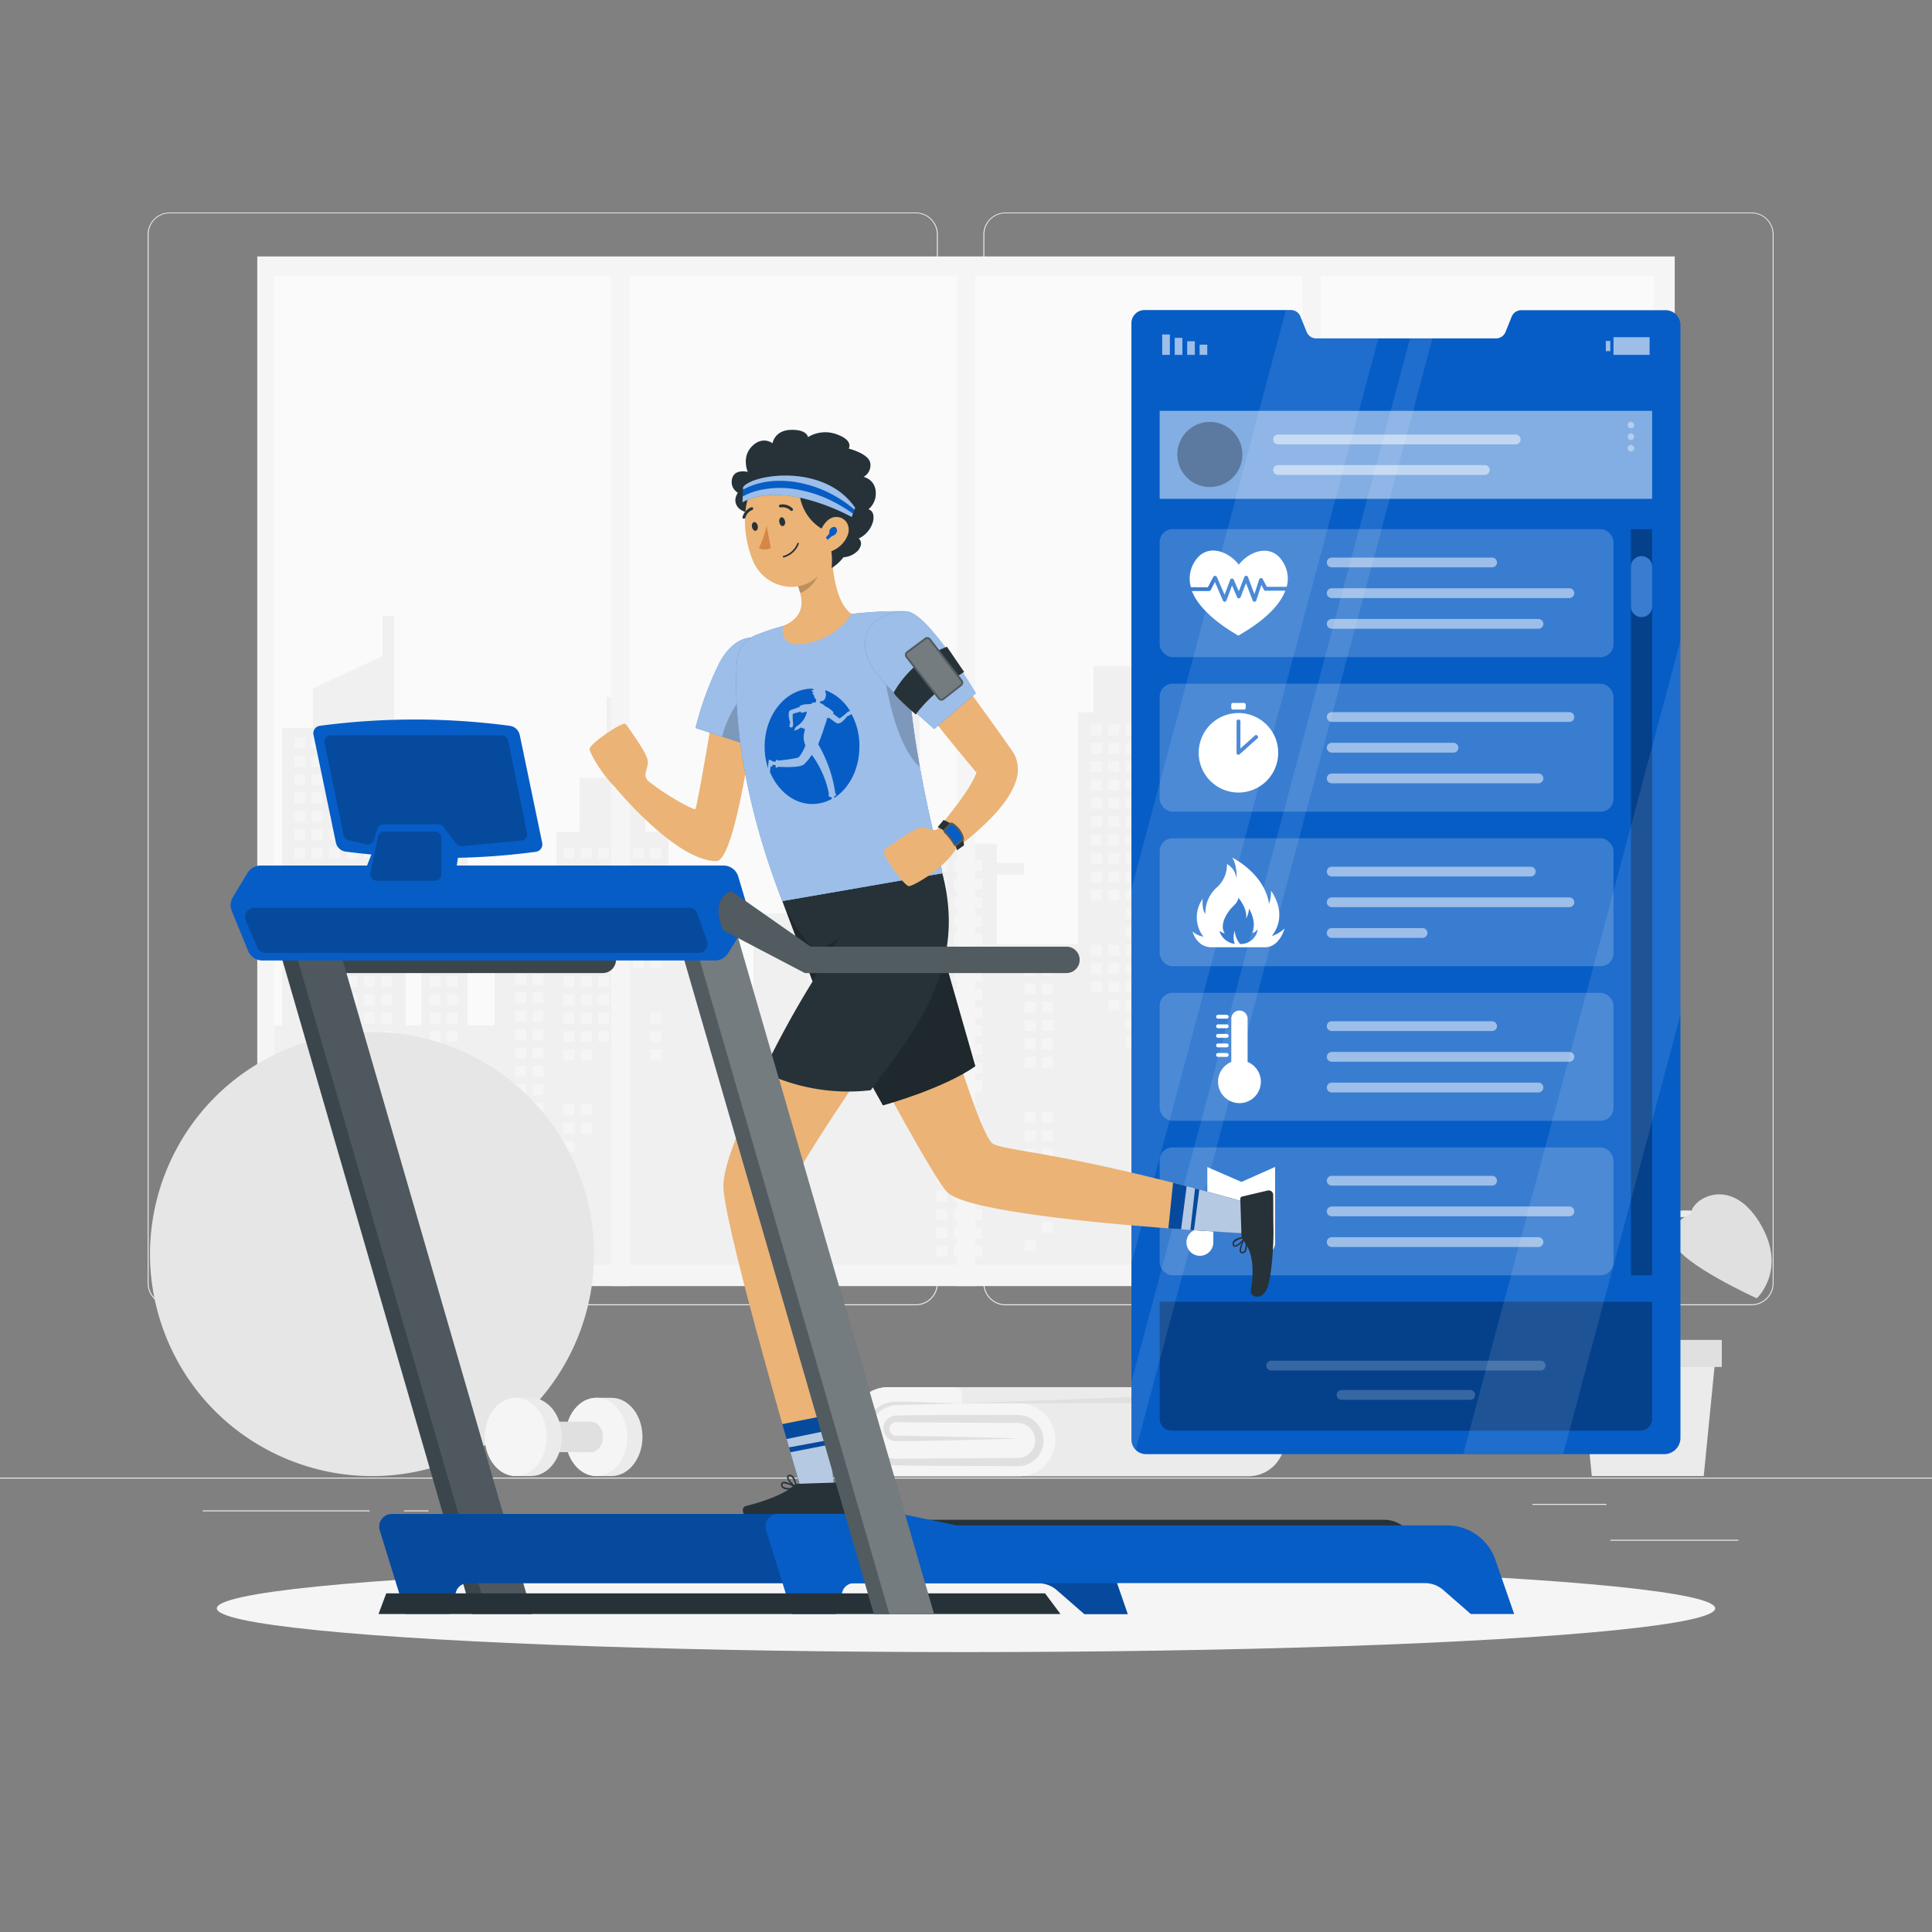 <svg xmlns="http://www.w3.org/2000/svg" viewBox="0 0 500 500"><rect x="0" y="0" width="500" height="500" fill="#808080" stroke="none"/><g id="freepik--background-complete--inject-42"><rect y="382.4" width="500" height="0.25" style="fill:#ebebeb"></rect><rect x="416.78" y="398.49" width="33.12" height="0.25" style="fill:#ebebeb"></rect><rect x="322.53" y="401.21" width="8.69" height="0.25" style="fill:#ebebeb"></rect><rect x="396.59" y="389.21" width="19.19" height="0.25" style="fill:#ebebeb"></rect><rect x="52.46" y="390.89" width="43.19" height="0.25" style="fill:#ebebeb"></rect><rect x="104.56" y="390.89" width="6.33" height="0.25" style="fill:#ebebeb"></rect><rect x="131.47" y="395.11" width="93.68" height="0.25" style="fill:#ebebeb"></rect><path d="M237,337.8H43.91a5.71,5.71,0,0,1-5.7-5.71V60.66A5.71,5.71,0,0,1,43.91,55H237a5.71,5.71,0,0,1,5.71,5.71V332.09A5.71,5.71,0,0,1,237,337.8ZM43.91,55.2a5.46,5.46,0,0,0-5.45,5.46V332.09a5.46,5.46,0,0,0,5.45,5.46H237a5.47,5.47,0,0,0,5.46-5.46V60.66A5.47,5.47,0,0,0,237,55.2Z" style="fill:#ebebeb"></path><path d="M453.31,337.8H260.21a5.72,5.72,0,0,1-5.71-5.71V60.66A5.72,5.72,0,0,1,260.21,55h193.1A5.71,5.71,0,0,1,459,60.66V332.09A5.71,5.71,0,0,1,453.31,337.8ZM260.21,55.2a5.47,5.47,0,0,0-5.46,5.46V332.09a5.47,5.47,0,0,0,5.46,5.46h193.1a5.47,5.47,0,0,0,5.46-5.46V60.66a5.47,5.47,0,0,0-5.46-5.46Z" style="fill:#ebebeb"></path><rect x="66.58" y="66.37" width="366.84" height="266.47" style="fill:#f5f5f5"></rect><rect x="71" y="71.36" width="357" height="256" style="fill:#fafafa"></rect><polygon points="71 265.36 71 327.36 428 327.36 428 257.36 418 257.36 418 236.36 412 236.36 412 222.36 404 222.36 404 201.36 402 201.36 402 222.36 394 222.36 394 236.36 388 236.36 388 257.36 377 257.36 377 263.36 372 263.36 372 286.36 371 286.36 371 253.36 368 253.36 368 274.36 365 274.36 365 224.36 363 224.36 363 245.36 355 245.36 355 238.36 352 238.36 352 209.36 350.22 209.36 350.22 209.36 346 209.36 346 180.36 344 180.36 344 184.36 303 184.36 303 172.36 296 172.36 296 126.36 293 126.36 293 172.36 283 172.36 283 184.36 279 184.36 279 244.36 258 244.36 258 226.36 265 226.36 265 223.36 258 223.36 258 218.36 238 218.36 238 172.36 233 172.36 233 165.36 209 165.36 209 172.36 206 172.36 206 236.36 195 236.36 195 265.36 189 265.36 189 242.36 184 242.36 184 236.36 173 236.36 173 215.36 167 215.36 167 201.36 160 201.36 160 180.36 157 180.36 157 201.36 150 201.36 150 215.36 144 215.36 144 236.36 133 236.36 133 242.36 128 242.36 128 265.36 121 265.36 121 204.36 118 204.36 118 225.36 109 225.36 109 265.36 105 265.36 105 188.36 102 188.36 102 159.36 99 159.36 99 169.77 81 178.19 81 188.36 73 188.36 73 265.36 71 265.36" style="fill:#f0f0f0"></polygon><rect x="318.31" y="187.49" width="2.83" height="2.83" style="fill:#f5f5f5"></rect><rect x="318.31" y="192.24" width="2.83" height="2.83" style="fill:#f5f5f5"></rect><rect x="318.31" y="211.24" width="2.83" height="2.83" style="fill:#f5f5f5"></rect><rect x="318.31" y="215.99" width="2.83" height="2.83" style="fill:#f5f5f5"></rect><rect x="318.31" y="220.74" width="2.83" height="2.83" style="fill:#f5f5f5"></rect><rect x="318.31" y="234.99" width="2.83" height="2.83" style="fill:#f5f5f5"></rect><rect x="318.31" y="239.74" width="2.83" height="2.83" style="fill:#f5f5f5"></rect><rect x="313.81" y="206.49" width="2.83" height="2.83" style="fill:#f5f5f5"></rect><rect x="313.81" y="211.24" width="2.83" height="2.83" style="fill:#f5f5f5"></rect><rect x="313.81" y="215.99" width="2.83" height="2.83" style="fill:#f5f5f5"></rect><rect x="313.81" y="220.74" width="2.83" height="2.83" style="fill:#f5f5f5"></rect><rect x="313.81" y="225.49" width="2.83" height="2.83" style="fill:#f5f5f5"></rect><rect x="313.81" y="234.99" width="2.83" height="2.83" style="fill:#f5f5f5"></rect><rect x="313.81" y="239.74" width="2.83" height="2.83" style="fill:#f5f5f5"></rect><rect x="309.31" y="187.49" width="2.83" height="2.83" style="fill:#f5f5f5"></rect><rect x="309.31" y="192.24" width="2.83" height="2.83" style="fill:#f5f5f5"></rect><rect x="309.31" y="196.99" width="2.83" height="2.83" style="fill:#f5f5f5"></rect><rect x="309.31" y="201.74" width="2.83" height="2.83" style="fill:#f5f5f5"></rect><rect x="309.31" y="206.49" width="2.83" height="2.83" style="fill:#f5f5f5"></rect><rect x="309.31" y="211.24" width="2.83" height="2.83" style="fill:#f5f5f5"></rect><rect x="309.31" y="215.99" width="2.83" height="2.83" style="fill:#f5f5f5"></rect><rect x="309.31" y="220.74" width="2.83" height="2.83" style="fill:#f5f5f5"></rect><rect x="309.31" y="225.49" width="2.83" height="2.83" style="fill:#f5f5f5"></rect><rect x="309.31" y="230.24" width="2.83" height="2.83" style="fill:#f5f5f5"></rect><rect x="309.31" y="239.74" width="2.83" height="2.83" style="fill:#f5f5f5"></rect><rect x="304.81" y="187.49" width="2.83" height="2.83" style="fill:#f5f5f5"></rect><rect x="304.81" y="192.24" width="2.83" height="2.83" style="fill:#f5f5f5"></rect><rect x="304.81" y="196.99" width="2.83" height="2.83" style="fill:#f5f5f5"></rect><rect x="304.81" y="201.74" width="2.83" height="2.83" style="fill:#f5f5f5"></rect><rect x="304.81" y="206.49" width="2.83" height="2.83" style="fill:#f5f5f5"></rect><rect x="304.81" y="211.24" width="2.83" height="2.83" style="fill:#f5f5f5"></rect><rect x="304.81" y="215.99" width="2.83" height="2.83" style="fill:#f5f5f5"></rect><rect x="304.81" y="258.74" width="2.83" height="2.83" style="fill:#f5f5f5"></rect><rect x="300.31" y="187.49" width="2.83" height="2.83" style="fill:#f5f5f5"></rect><rect x="300.31" y="192.24" width="2.83" height="2.83" style="fill:#f5f5f5"></rect><rect x="300.31" y="196.99" width="2.83" height="2.83" style="fill:#f5f5f5"></rect><rect x="300.31" y="201.74" width="2.83" height="2.83" style="fill:#f5f5f5"></rect><rect x="300.31" y="206.49" width="2.83" height="2.83" style="fill:#f5f5f5"></rect><rect x="300.31" y="211.24" width="2.83" height="2.83" style="fill:#f5f5f5"></rect><rect x="300.31" y="215.99" width="2.83" height="2.83" style="fill:#f5f5f5"></rect><rect x="300.31" y="220.74" width="2.83" height="2.83" style="fill:#f5f5f5"></rect><rect x="300.31" y="249.24" width="2.83" height="2.83" style="fill:#f5f5f5"></rect><rect x="300.31" y="253.99" width="2.83" height="2.83" style="fill:#f5f5f5"></rect><rect x="300.31" y="258.74" width="2.83" height="2.83" style="fill:#f5f5f5"></rect><rect x="300.31" y="263.49" width="2.83" height="2.83" style="fill:#f5f5f5"></rect><rect x="300.31" y="282.49" width="2.83" height="2.83" style="fill:#f5f5f5"></rect><rect x="295.81" y="187.49" width="2.83" height="2.83" style="fill:#f5f5f5"></rect><rect x="295.81" y="192.24" width="2.83" height="2.83" style="fill:#f5f5f5"></rect><rect x="295.81" y="196.99" width="2.83" height="2.83" style="fill:#f5f5f5"></rect><rect x="295.81" y="201.74" width="2.83" height="2.83" style="fill:#f5f5f5"></rect><rect x="295.81" y="206.49" width="2.83" height="2.83" style="fill:#f5f5f5"></rect><rect x="295.81" y="211.24" width="2.83" height="2.83" style="fill:#f5f5f5"></rect><rect x="295.81" y="215.99" width="2.83" height="2.83" style="fill:#f5f5f5"></rect><rect x="295.81" y="220.74" width="2.83" height="2.83" style="fill:#f5f5f5"></rect><rect x="295.81" y="225.49" width="2.83" height="2.83" style="fill:#f5f5f5"></rect><rect x="295.81" y="230.24" width="2.83" height="2.83" style="fill:#f5f5f5"></rect><rect x="295.81" y="244.49" width="2.83" height="2.83" style="fill:#f5f5f5"></rect><rect x="295.81" y="249.24" width="2.83" height="2.83" style="fill:#f5f5f5"></rect><rect x="295.81" y="253.99" width="2.83" height="2.83" style="fill:#f5f5f5"></rect><rect x="295.81" y="258.74" width="2.83" height="2.83" style="fill:#f5f5f5"></rect><rect x="295.81" y="263.49" width="2.83" height="2.83" style="fill:#f5f5f5"></rect><rect x="295.81" y="282.49" width="2.83" height="2.83" style="fill:#f5f5f5"></rect><rect x="291.31" y="187.49" width="2.83" height="2.83" style="fill:#f5f5f5"></rect><rect x="291.31" y="192.24" width="2.83" height="2.83" style="fill:#f5f5f5"></rect><rect x="291.31" y="196.99" width="2.83" height="2.83" style="fill:#f5f5f5"></rect><rect x="291.31" y="201.74" width="2.83" height="2.83" style="fill:#f5f5f5"></rect><rect x="291.31" y="206.49" width="2.83" height="2.83" style="fill:#f5f5f5"></rect><rect x="291.31" y="211.24" width="2.83" height="2.83" style="fill:#f5f5f5"></rect><rect x="291.31" y="215.99" width="2.83" height="2.83" style="fill:#f5f5f5"></rect><rect x="291.31" y="220.74" width="2.83" height="2.83" style="fill:#f5f5f5"></rect><rect x="291.31" y="225.49" width="2.83" height="2.83" style="fill:#f5f5f5"></rect><rect x="291.31" y="230.24" width="2.83" height="2.83" style="fill:#f5f5f5"></rect><rect x="291.31" y="234.99" width="2.83" height="2.83" style="fill:#f5f5f5"></rect><rect x="291.31" y="239.74" width="2.83" height="2.83" style="fill:#f5f5f5"></rect><rect x="291.31" y="244.49" width="2.83" height="2.83" style="fill:#f5f5f5"></rect><rect x="291.31" y="249.24" width="2.83" height="2.83" style="fill:#f5f5f5"></rect><rect x="291.31" y="253.99" width="2.83" height="2.83" style="fill:#f5f5f5"></rect><rect x="291.31" y="258.74" width="2.83" height="2.83" style="fill:#f5f5f5"></rect><rect x="291.31" y="263.49" width="2.83" height="2.83" style="fill:#f5f5f5"></rect><rect x="291.31" y="268.24" width="2.83" height="2.83" style="fill:#f5f5f5"></rect><rect x="286.81" y="187.49" width="2.83" height="2.83" style="fill:#f5f5f5"></rect><rect x="286.81" y="192.24" width="2.83" height="2.83" style="fill:#f5f5f5"></rect><rect x="286.81" y="196.99" width="2.83" height="2.83" style="fill:#f5f5f5"></rect><rect x="286.81" y="201.74" width="2.83" height="2.83" style="fill:#f5f5f5"></rect><rect x="286.81" y="206.49" width="2.83" height="2.83" style="fill:#f5f5f5"></rect><rect x="286.81" y="211.24" width="2.83" height="2.83" style="fill:#f5f5f5"></rect><rect x="286.81" y="215.99" width="2.83" height="2.83" style="fill:#f5f5f5"></rect><rect x="286.81" y="220.74" width="2.83" height="2.83" style="fill:#f5f5f5"></rect><rect x="286.81" y="225.49" width="2.83" height="2.83" style="fill:#f5f5f5"></rect><rect x="286.81" y="230.24" width="2.83" height="2.83" style="fill:#f5f5f5"></rect><rect x="286.81" y="244.49" width="2.83" height="2.83" style="fill:#f5f5f5"></rect><rect x="286.81" y="249.24" width="2.83" height="2.83" style="fill:#f5f5f5"></rect><rect x="286.81" y="253.99" width="2.83" height="2.83" style="fill:#f5f5f5"></rect><rect x="286.81" y="258.74" width="2.83" height="2.83" style="fill:#f5f5f5"></rect><rect x="282.31" y="187.49" width="2.83" height="2.83" style="fill:#f5f5f5"></rect><rect x="282.31" y="192.24" width="2.83" height="2.83" style="fill:#f5f5f5"></rect><rect x="282.31" y="196.99" width="2.83" height="2.83" style="fill:#f5f5f5"></rect><rect x="282.31" y="201.74" width="2.83" height="2.83" style="fill:#f5f5f5"></rect><rect x="282.31" y="206.49" width="2.83" height="2.83" style="fill:#f5f5f5"></rect><rect x="282.31" y="211.24" width="2.83" height="2.83" style="fill:#f5f5f5"></rect><rect x="282.31" y="215.99" width="2.83" height="2.83" style="fill:#f5f5f5"></rect><rect x="282.31" y="220.74" width="2.83" height="2.83" style="fill:#f5f5f5"></rect><rect x="282.31" y="225.49" width="2.83" height="2.83" style="fill:#f5f5f5"></rect><rect x="282.31" y="230.24" width="2.83" height="2.83" style="fill:#f5f5f5"></rect><rect x="282.31" y="244.49" width="2.83" height="2.83" style="fill:#f5f5f5"></rect><rect x="282.31" y="249.24" width="2.83" height="2.83" style="fill:#f5f5f5"></rect><rect x="282.31" y="253.99" width="2.83" height="2.83" style="fill:#f5f5f5"></rect><rect x="231.65" y="175.16" width="2.83" height="2.83" style="fill:#f5f5f5"></rect><rect x="231.65" y="179.91" width="2.83" height="2.83" style="fill:#f5f5f5"></rect><rect x="231.65" y="184.66" width="2.83" height="2.83" style="fill:#f5f5f5"></rect><rect x="231.65" y="189.41" width="2.83" height="2.83" style="fill:#f5f5f5"></rect><rect x="231.65" y="194.16" width="2.83" height="2.83" style="fill:#f5f5f5"></rect><rect x="231.65" y="198.91" width="2.83" height="2.83" style="fill:#f5f5f5"></rect><rect x="231.65" y="203.66" width="2.83" height="2.83" style="fill:#f5f5f5"></rect><rect x="231.65" y="208.41" width="2.83" height="2.83" style="fill:#f5f5f5"></rect><rect x="231.65" y="222.66" width="2.83" height="2.83" style="fill:#f5f5f5"></rect><rect x="231.65" y="227.41" width="2.83" height="2.83" style="fill:#f5f5f5"></rect><rect x="227.15" y="175.16" width="2.83" height="2.83" style="fill:#f5f5f5"></rect><rect x="227.15" y="179.91" width="2.83" height="2.83" style="fill:#f5f5f5"></rect><rect x="227.15" y="184.66" width="2.83" height="2.83" style="fill:#f5f5f5"></rect><rect x="227.15" y="189.41" width="2.83" height="2.83" style="fill:#f5f5f5"></rect><rect x="227.15" y="194.16" width="2.83" height="2.83" style="fill:#f5f5f5"></rect><rect x="227.15" y="198.91" width="2.83" height="2.83" style="fill:#f5f5f5"></rect><rect x="227.15" y="203.66" width="2.83" height="2.83" style="fill:#f5f5f5"></rect><rect x="227.15" y="208.41" width="2.83" height="2.83" style="fill:#f5f5f5"></rect><rect x="227.15" y="227.41" width="2.83" height="2.83" style="fill:#f5f5f5"></rect><rect x="222.65" y="175.16" width="2.83" height="2.83" style="fill:#f5f5f5"></rect><rect x="222.65" y="179.91" width="2.83" height="2.83" style="fill:#f5f5f5"></rect><rect x="222.65" y="184.66" width="2.83" height="2.83" style="fill:#f5f5f5"></rect><rect x="222.65" y="189.41" width="2.83" height="2.83" style="fill:#f5f5f5"></rect><rect x="222.65" y="194.16" width="2.83" height="2.83" style="fill:#f5f5f5"></rect><rect x="222.65" y="198.91" width="2.83" height="2.83" style="fill:#f5f5f5"></rect><rect x="222.65" y="203.66" width="2.83" height="2.83" style="fill:#f5f5f5"></rect><rect x="222.65" y="208.41" width="2.83" height="2.83" style="fill:#f5f5f5"></rect><rect x="218.15" y="175.16" width="2.83" height="2.83" style="fill:#f5f5f5"></rect><rect x="218.15" y="179.91" width="2.83" height="2.83" style="fill:#f5f5f5"></rect><rect x="218.15" y="184.66" width="2.83" height="2.83" style="fill:#f5f5f5"></rect><rect x="218.15" y="189.41" width="2.83" height="2.83" style="fill:#f5f5f5"></rect><rect x="218.15" y="194.16" width="2.83" height="2.83" style="fill:#f5f5f5"></rect><rect x="218.15" y="198.91" width="2.83" height="2.83" style="fill:#f5f5f5"></rect><rect x="218.15" y="208.41" width="2.83" height="2.83" style="fill:#f5f5f5"></rect><rect x="218.15" y="213.16" width="2.83" height="2.83" style="fill:#f5f5f5"></rect><rect x="218.15" y="227.41" width="2.83" height="2.83" style="fill:#f5f5f5"></rect><rect x="218.15" y="232.16" width="2.83" height="2.83" style="fill:#f5f5f5"></rect><rect x="218.15" y="236.91" width="2.83" height="2.83" style="fill:#f5f5f5"></rect><rect x="218.15" y="241.66" width="2.83" height="2.83" style="fill:#f5f5f5"></rect><rect x="218.15" y="246.41" width="2.83" height="2.83" style="fill:#f5f5f5"></rect><rect x="218.15" y="251.16" width="2.83" height="2.83" style="fill:#f5f5f5"></rect><rect x="218.15" y="255.91" width="2.83" height="2.83" style="fill:#f5f5f5"></rect><rect x="213.65" y="175.16" width="2.83" height="2.83" style="fill:#f5f5f5"></rect><rect x="213.65" y="179.91" width="2.83" height="2.83" style="fill:#f5f5f5"></rect><rect x="213.65" y="184.66" width="2.83" height="2.83" style="fill:#f5f5f5"></rect><rect x="213.65" y="189.41" width="2.83" height="2.83" style="fill:#f5f5f5"></rect><rect x="213.65" y="194.16" width="2.83" height="2.83" style="fill:#f5f5f5"></rect><rect x="213.65" y="198.91" width="2.83" height="2.83" style="fill:#f5f5f5"></rect><rect x="213.65" y="213.16" width="2.83" height="2.83" style="fill:#f5f5f5"></rect><rect x="213.65" y="217.91" width="2.83" height="2.83" style="fill:#f5f5f5"></rect><rect x="213.65" y="222.66" width="2.83" height="2.83" style="fill:#f5f5f5"></rect><rect x="213.65" y="227.41" width="2.83" height="2.83" style="fill:#f5f5f5"></rect><rect x="213.65" y="232.16" width="2.83" height="2.83" style="fill:#f5f5f5"></rect><rect x="213.65" y="236.91" width="2.83" height="2.83" style="fill:#f5f5f5"></rect><rect x="213.65" y="241.66" width="2.83" height="2.83" style="fill:#f5f5f5"></rect><rect x="213.65" y="246.41" width="2.83" height="2.83" style="fill:#f5f5f5"></rect><rect x="213.65" y="251.16" width="2.83" height="2.83" style="fill:#f5f5f5"></rect><rect x="213.65" y="255.91" width="2.83" height="2.83" style="fill:#f5f5f5"></rect><rect x="213.65" y="260.66" width="2.83" height="2.83" style="fill:#f5f5f5"></rect><rect x="213.65" y="270.16" width="2.83" height="2.83" style="fill:#f5f5f5"></rect><rect x="209.15" y="175.16" width="2.83" height="2.83" style="fill:#f5f5f5"></rect><rect x="209.15" y="179.91" width="2.83" height="2.83" style="fill:#f5f5f5"></rect><rect x="209.15" y="184.66" width="2.83" height="2.83" style="fill:#f5f5f5"></rect><rect x="209.15" y="189.41" width="2.83" height="2.83" style="fill:#f5f5f5"></rect><rect x="209.15" y="194.16" width="2.83" height="2.83" style="fill:#f5f5f5"></rect><rect x="209.15" y="198.91" width="2.83" height="2.83" style="fill:#f5f5f5"></rect><rect x="209.15" y="213.16" width="2.83" height="2.83" style="fill:#f5f5f5"></rect><rect x="209.15" y="217.91" width="2.83" height="2.83" style="fill:#f5f5f5"></rect><rect x="209.15" y="222.66" width="2.83" height="2.83" style="fill:#f5f5f5"></rect><rect x="209.15" y="227.41" width="2.83" height="2.83" style="fill:#f5f5f5"></rect><rect x="209.15" y="241.66" width="2.83" height="2.83" style="fill:#f5f5f5"></rect><rect x="209.15" y="246.41" width="2.83" height="2.83" style="fill:#f5f5f5"></rect><rect x="209.15" y="251.16" width="2.83" height="2.83" style="fill:#f5f5f5"></rect><rect x="209.15" y="255.91" width="2.83" height="2.83" style="fill:#f5f5f5"></rect><rect x="209.15" y="260.66" width="2.83" height="2.83" style="fill:#f5f5f5"></rect><rect x="209.15" y="270.16" width="2.83" height="2.83" style="fill:#f5f5f5"></rect><rect x="209.15" y="274.91" width="2.83" height="2.83" style="fill:#f5f5f5"></rect><rect x="168.31" y="219.33" width="2.83" height="2.83" style="fill:#f5f5f5"></rect><rect x="168.31" y="224.08" width="2.83" height="2.83" style="fill:#f5f5f5"></rect><rect x="168.31" y="228.83" width="2.83" height="2.83" style="fill:#f5f5f5"></rect><rect x="168.31" y="233.58" width="2.83" height="2.83" style="fill:#f5f5f5"></rect><rect x="168.31" y="238.33" width="2.83" height="2.83" style="fill:#f5f5f5"></rect><rect x="168.31" y="243.08" width="2.83" height="2.83" style="fill:#f5f5f5"></rect><rect x="168.31" y="247.83" width="2.83" height="2.83" style="fill:#f5f5f5"></rect><rect x="168.31" y="262.08" width="2.83" height="2.83" style="fill:#f5f5f5"></rect><rect x="168.31" y="266.83" width="2.83" height="2.83" style="fill:#f5f5f5"></rect><rect x="168.31" y="271.58" width="2.83" height="2.83" style="fill:#f5f5f5"></rect><rect x="163.81" y="219.33" width="2.83" height="2.83" style="fill:#f5f5f5"></rect><rect x="163.81" y="224.08" width="2.83" height="2.83" style="fill:#f5f5f5"></rect><rect x="163.81" y="228.83" width="2.83" height="2.83" style="fill:#f5f5f5"></rect><rect x="163.81" y="233.58" width="2.83" height="2.83" style="fill:#f5f5f5"></rect><rect x="163.81" y="238.33" width="2.83" height="2.83" style="fill:#f5f5f5"></rect><rect x="163.81" y="243.08" width="2.83" height="2.83" style="fill:#f5f5f5"></rect><rect x="163.81" y="247.83" width="2.83" height="2.83" style="fill:#f5f5f5"></rect><rect x="159.31" y="219.33" width="2.83" height="2.83" style="fill:#f5f5f5"></rect><rect x="159.31" y="224.08" width="2.83" height="2.83" style="fill:#f5f5f5"></rect><rect x="159.31" y="228.83" width="2.83" height="2.83" style="fill:#f5f5f5"></rect><rect x="159.31" y="233.58" width="2.83" height="2.83" style="fill:#f5f5f5"></rect><rect x="159.31" y="238.33" width="2.83" height="2.83" style="fill:#f5f5f5"></rect><rect x="159.31" y="243.08" width="2.83" height="2.83" style="fill:#f5f5f5"></rect><rect x="159.31" y="247.83" width="2.83" height="2.83" style="fill:#f5f5f5"></rect><rect x="154.81" y="219.33" width="2.83" height="2.83" style="fill:#f5f5f5"></rect><rect x="154.81" y="224.08" width="2.83" height="2.83" style="fill:#f5f5f5"></rect><rect x="154.81" y="228.83" width="2.83" height="2.83" style="fill:#f5f5f5"></rect><rect x="154.81" y="233.58" width="2.83" height="2.83" style="fill:#f5f5f5"></rect><rect x="154.81" y="238.33" width="2.83" height="2.83" style="fill:#f5f5f5"></rect><rect x="154.81" y="243.08" width="2.83" height="2.83" style="fill:#f5f5f5"></rect><rect x="154.81" y="247.83" width="2.83" height="2.83" style="fill:#f5f5f5"></rect><rect x="154.81" y="252.58" width="2.83" height="2.83" style="fill:#f5f5f5"></rect><rect x="154.81" y="257.33" width="2.83" height="2.83" style="fill:#f5f5f5"></rect><rect x="154.81" y="262.08" width="2.83" height="2.83" style="fill:#f5f5f5"></rect><rect x="154.81" y="266.83" width="2.83" height="2.83" style="fill:#f5f5f5"></rect><rect x="150.31" y="219.33" width="2.83" height="2.83" style="fill:#f5f5f5"></rect><rect x="150.31" y="224.08" width="2.83" height="2.83" style="fill:#f5f5f5"></rect><rect x="150.31" y="228.83" width="2.83" height="2.83" style="fill:#f5f5f5"></rect><rect x="150.31" y="233.58" width="2.83" height="2.83" style="fill:#f5f5f5"></rect><rect x="150.31" y="238.33" width="2.83" height="2.83" style="fill:#f5f5f5"></rect><rect x="150.31" y="243.08" width="2.83" height="2.83" style="fill:#f5f5f5"></rect><rect x="150.31" y="247.83" width="2.83" height="2.83" style="fill:#f5f5f5"></rect><rect x="150.31" y="252.58" width="2.83" height="2.83" style="fill:#f5f5f5"></rect><rect x="150.31" y="257.33" width="2.83" height="2.83" style="fill:#f5f5f5"></rect><rect x="150.31" y="262.08" width="2.83" height="2.83" style="fill:#f5f5f5"></rect><rect x="150.31" y="266.83" width="2.83" height="2.83" style="fill:#f5f5f5"></rect><rect x="150.31" y="271.58" width="2.83" height="2.83" style="fill:#f5f5f5"></rect><rect x="150.31" y="285.83" width="2.83" height="2.83" style="fill:#f5f5f5"></rect><rect x="150.31" y="290.58" width="2.83" height="2.83" style="fill:#f5f5f5"></rect><rect x="145.81" y="219.33" width="2.83" height="2.83" style="fill:#f5f5f5"></rect><rect x="145.81" y="224.08" width="2.83" height="2.83" style="fill:#f5f5f5"></rect><rect x="145.81" y="228.83" width="2.83" height="2.83" style="fill:#f5f5f5"></rect><rect x="145.81" y="243.08" width="2.83" height="2.83" style="fill:#f5f5f5"></rect><rect x="145.81" y="247.83" width="2.83" height="2.83" style="fill:#f5f5f5"></rect><rect x="145.81" y="252.58" width="2.83" height="2.83" style="fill:#f5f5f5"></rect><rect x="145.81" y="257.33" width="2.83" height="2.83" style="fill:#f5f5f5"></rect><rect x="145.81" y="262.08" width="2.83" height="2.83" style="fill:#f5f5f5"></rect><rect x="145.81" y="266.83" width="2.83" height="2.83" style="fill:#f5f5f5"></rect><rect x="145.81" y="271.58" width="2.83" height="2.83" style="fill:#f5f5f5"></rect><rect x="145.81" y="285.83" width="2.83" height="2.83" style="fill:#f5f5f5"></rect><rect x="145.81" y="290.58" width="2.83" height="2.83" style="fill:#f5f5f5"></rect><rect x="145.81" y="295.33" width="2.83" height="2.83" style="fill:#f5f5f5"></rect><rect x="98.65" y="190.83" width="2.83" height="2.83" style="fill:#f5f5f5"></rect><rect x="98.65" y="195.58" width="2.83" height="2.83" style="fill:#f5f5f5"></rect><rect x="98.65" y="200.33" width="2.83" height="2.83" style="fill:#f5f5f5"></rect><rect x="98.65" y="205.08" width="2.83" height="2.83" style="fill:#f5f5f5"></rect><rect x="98.65" y="209.83" width="2.83" height="2.83" style="fill:#f5f5f5"></rect><rect x="98.65" y="214.58" width="2.83" height="2.83" style="fill:#f5f5f5"></rect><rect x="98.65" y="219.33" width="2.83" height="2.83" style="fill:#f5f5f5"></rect><rect x="98.65" y="224.08" width="2.83" height="2.83" style="fill:#f5f5f5"></rect><rect x="98.65" y="228.83" width="2.83" height="2.83" style="fill:#f5f5f5"></rect><rect x="98.65" y="233.58" width="2.83" height="2.83" style="fill:#f5f5f5"></rect><rect x="98.65" y="238.33" width="2.83" height="2.83" style="fill:#f5f5f5"></rect><rect x="98.65" y="243.08" width="2.83" height="2.83" style="fill:#f5f5f5"></rect><rect x="98.65" y="247.83" width="2.83" height="2.83" style="fill:#f5f5f5"></rect><rect x="98.65" y="252.58" width="2.83" height="2.83" style="fill:#f5f5f5"></rect><rect x="98.65" y="257.33" width="2.83" height="2.83" style="fill:#f5f5f5"></rect><rect x="98.65" y="262.08" width="2.83" height="2.83" style="fill:#f5f5f5"></rect><rect x="98.65" y="266.83" width="2.83" height="2.83" style="fill:#f5f5f5"></rect><rect x="98.65" y="271.58" width="2.83" height="2.83" style="fill:#f5f5f5"></rect><rect x="98.65" y="276.33" width="2.83" height="2.83" style="fill:#f5f5f5"></rect><rect x="98.65" y="281.08" width="2.83" height="2.83" style="fill:#f5f5f5"></rect><rect x="98.65" y="285.83" width="2.83" height="2.83" style="fill:#f5f5f5"></rect><rect x="98.65" y="290.58" width="2.83" height="2.83" style="fill:#f5f5f5"></rect><rect x="98.65" y="295.33" width="2.83" height="2.83" style="fill:#f5f5f5"></rect><rect x="94.15" y="190.83" width="2.83" height="2.83" style="fill:#f5f5f5"></rect><rect x="94.15" y="195.58" width="2.83" height="2.83" style="fill:#f5f5f5"></rect><rect x="94.15" y="200.33" width="2.83" height="2.83" style="fill:#f5f5f5"></rect><rect x="94.15" y="205.08" width="2.83" height="2.83" style="fill:#f5f5f5"></rect><rect x="94.15" y="209.83" width="2.83" height="2.83" style="fill:#f5f5f5"></rect><rect x="94.15" y="214.58" width="2.83" height="2.83" style="fill:#f5f5f5"></rect><rect x="94.15" y="219.33" width="2.83" height="2.83" style="fill:#f5f5f5"></rect><rect x="94.15" y="224.08" width="2.83" height="2.83" style="fill:#f5f5f5"></rect><rect x="94.15" y="228.83" width="2.83" height="2.83" style="fill:#f5f5f5"></rect><rect x="94.15" y="233.58" width="2.83" height="2.83" style="fill:#f5f5f5"></rect><rect x="94.15" y="238.33" width="2.83" height="2.83" style="fill:#f5f5f5"></rect><rect x="94.15" y="243.08" width="2.83" height="2.83" style="fill:#f5f5f5"></rect><rect x="94.15" y="247.83" width="2.83" height="2.83" style="fill:#f5f5f5"></rect><rect x="94.15" y="252.58" width="2.83" height="2.83" style="fill:#f5f5f5"></rect><rect x="94.15" y="257.33" width="2.83" height="2.83" style="fill:#f5f5f5"></rect><rect x="94.15" y="262.08" width="2.83" height="2.83" style="fill:#f5f5f5"></rect><rect x="94.15" y="266.83" width="2.83" height="2.83" style="fill:#f5f5f5"></rect><rect x="94.15" y="271.58" width="2.83" height="2.83" style="fill:#f5f5f5"></rect><rect x="94.15" y="276.33" width="2.83" height="2.83" style="fill:#f5f5f5"></rect><rect x="89.65" y="190.83" width="2.83" height="2.83" style="fill:#f5f5f5"></rect><rect x="89.65" y="195.58" width="2.83" height="2.83" style="fill:#f5f5f5"></rect><rect x="89.65" y="200.33" width="2.83" height="2.83" style="fill:#f5f5f5"></rect><rect x="89.65" y="205.08" width="2.83" height="2.83" style="fill:#f5f5f5"></rect><rect x="89.65" y="209.83" width="2.83" height="2.83" style="fill:#f5f5f5"></rect><rect x="89.65" y="214.58" width="2.83" height="2.83" style="fill:#f5f5f5"></rect><rect x="89.65" y="219.33" width="2.83" height="2.83" style="fill:#f5f5f5"></rect><rect x="89.65" y="224.08" width="2.83" height="2.83" style="fill:#f5f5f5"></rect><rect x="89.65" y="228.83" width="2.83" height="2.83" style="fill:#f5f5f5"></rect><rect x="89.65" y="233.58" width="2.83" height="2.83" style="fill:#f5f5f5"></rect><rect x="89.65" y="238.33" width="2.83" height="2.83" style="fill:#f5f5f5"></rect><rect x="89.65" y="243.08" width="2.83" height="2.83" style="fill:#f5f5f5"></rect><rect x="89.65" y="247.83" width="2.83" height="2.83" style="fill:#f5f5f5"></rect><rect x="89.65" y="252.58" width="2.83" height="2.83" style="fill:#f5f5f5"></rect><rect x="89.65" y="257.33" width="2.83" height="2.83" style="fill:#f5f5f5"></rect><rect x="89.65" y="262.08" width="2.83" height="2.83" style="fill:#f5f5f5"></rect><rect x="89.65" y="266.83" width="2.83" height="2.83" style="fill:#f5f5f5"></rect><rect x="89.65" y="271.58" width="2.83" height="2.83" style="fill:#f5f5f5"></rect><rect x="89.65" y="276.33" width="2.83" height="2.83" style="fill:#f5f5f5"></rect><rect x="85.15" y="190.83" width="2.83" height="2.83" style="fill:#f5f5f5"></rect><rect x="85.15" y="195.58" width="2.83" height="2.83" style="fill:#f5f5f5"></rect><rect x="85.15" y="200.33" width="2.83" height="2.83" style="fill:#f5f5f5"></rect><rect x="85.15" y="205.08" width="2.83" height="2.83" style="fill:#f5f5f5"></rect><rect x="85.15" y="209.83" width="2.83" height="2.83" style="fill:#f5f5f5"></rect><rect x="85.15" y="214.58" width="2.83" height="2.83" style="fill:#f5f5f5"></rect><rect x="85.15" y="219.33" width="2.83" height="2.83" style="fill:#f5f5f5"></rect><rect x="85.15" y="224.08" width="2.83" height="2.83" style="fill:#f5f5f5"></rect><rect x="85.15" y="228.83" width="2.83" height="2.83" style="fill:#f5f5f5"></rect><rect x="85.15" y="233.58" width="2.83" height="2.83" style="fill:#f5f5f5"></rect><rect x="85.15" y="238.33" width="2.83" height="2.83" style="fill:#f5f5f5"></rect><rect x="85.15" y="243.08" width="2.83" height="2.83" style="fill:#f5f5f5"></rect><rect x="85.15" y="247.83" width="2.83" height="2.83" style="fill:#f5f5f5"></rect><rect x="85.15" y="252.58" width="2.83" height="2.83" style="fill:#f5f5f5"></rect><rect x="85.15" y="257.33" width="2.83" height="2.83" style="fill:#f5f5f5"></rect><rect x="80.65" y="190.83" width="2.83" height="2.83" style="fill:#f5f5f5"></rect><rect x="80.65" y="195.58" width="2.83" height="2.83" style="fill:#f5f5f5"></rect><rect x="80.65" y="200.33" width="2.83" height="2.83" style="fill:#f5f5f5"></rect><rect x="80.65" y="205.08" width="2.83" height="2.83" style="fill:#f5f5f5"></rect><rect x="80.65" y="209.83" width="2.83" height="2.83" style="fill:#f5f5f5"></rect><rect x="80.65" y="214.58" width="2.83" height="2.83" style="fill:#f5f5f5"></rect><rect x="80.65" y="219.33" width="2.83" height="2.83" style="fill:#f5f5f5"></rect><rect x="80.65" y="224.08" width="2.83" height="2.83" style="fill:#f5f5f5"></rect><rect x="80.65" y="228.83" width="2.83" height="2.83" style="fill:#f5f5f5"></rect><rect x="80.65" y="233.58" width="2.83" height="2.83" style="fill:#f5f5f5"></rect><rect x="80.65" y="238.33" width="2.83" height="2.83" style="fill:#f5f5f5"></rect><rect x="80.65" y="243.08" width="2.83" height="2.83" style="fill:#f5f5f5"></rect><rect x="80.65" y="247.83" width="2.83" height="2.83" style="fill:#f5f5f5"></rect><rect x="76.15" y="190.83" width="2.83" height="2.83" style="fill:#f5f5f5"></rect><rect x="76.15" y="195.58" width="2.83" height="2.83" style="fill:#f5f5f5"></rect><rect x="76.15" y="200.33" width="2.83" height="2.83" style="fill:#f5f5f5"></rect><rect x="76.15" y="205.08" width="2.83" height="2.83" style="fill:#f5f5f5"></rect><rect x="76.15" y="209.83" width="2.83" height="2.83" style="fill:#f5f5f5"></rect><rect x="76.15" y="214.58" width="2.83" height="2.83" style="fill:#f5f5f5"></rect><rect x="76.15" y="219.33" width="2.83" height="2.83" style="fill:#f5f5f5"></rect><rect x="76.15" y="224.08" width="2.83" height="2.83" style="fill:#f5f5f5"></rect><rect x="76.15" y="228.83" width="2.83" height="2.83" style="fill:#f5f5f5"></rect><rect x="76.15" y="233.58" width="2.83" height="2.83" style="fill:#f5f5f5"></rect><rect x="76.15" y="238.33" width="2.83" height="2.83" style="fill:#f5f5f5"></rect><rect x="76.15" y="243.08" width="2.83" height="2.83" style="fill:#f5f5f5"></rect><rect x="406.81" y="225.49" width="2.83" height="2.83" style="fill:#f5f5f5"></rect><rect x="406.81" y="230.24" width="2.83" height="2.83" style="fill:#f5f5f5"></rect><rect x="406.81" y="234.99" width="2.83" height="2.83" style="fill:#f5f5f5"></rect><rect x="406.81" y="239.74" width="2.83" height="2.83" style="fill:#f5f5f5"></rect><rect x="406.81" y="244.49" width="2.83" height="2.83" style="fill:#f5f5f5"></rect><rect x="406.81" y="249.24" width="2.83" height="2.83" style="fill:#f5f5f5"></rect><rect x="406.81" y="253.99" width="2.83" height="2.83" style="fill:#f5f5f5"></rect><rect x="406.81" y="258.74" width="2.83" height="2.83" style="fill:#f5f5f5"></rect><rect x="406.81" y="263.49" width="2.83" height="2.83" style="fill:#f5f5f5"></rect><rect x="406.81" y="268.24" width="2.83" height="2.83" style="fill:#f5f5f5"></rect><rect x="406.81" y="272.99" width="2.83" height="2.83" style="fill:#f5f5f5"></rect><rect x="406.81" y="277.74" width="2.83" height="2.83" style="fill:#f5f5f5"></rect><rect x="406.81" y="282.49" width="2.83" height="2.83" style="fill:#f5f5f5"></rect><rect x="406.81" y="287.24" width="2.83" height="2.83" style="fill:#f5f5f5"></rect><rect x="406.81" y="291.99" width="2.83" height="2.83" style="fill:#f5f5f5"></rect><rect x="406.81" y="296.74" width="2.83" height="2.83" style="fill:#f5f5f5"></rect><rect x="406.81" y="301.49" width="2.83" height="2.83" style="fill:#f5f5f5"></rect><rect x="406.81" y="306.24" width="2.83" height="2.83" style="fill:#f5f5f5"></rect><rect x="406.81" y="310.99" width="2.83" height="2.83" style="fill:#f5f5f5"></rect><rect x="406.81" y="315.74" width="2.83" height="2.83" style="fill:#f5f5f5"></rect><rect x="402.31" y="225.49" width="2.83" height="2.83" style="fill:#f5f5f5"></rect><rect x="402.31" y="230.24" width="2.83" height="2.83" style="fill:#f5f5f5"></rect><rect x="402.31" y="234.99" width="2.83" height="2.83" style="fill:#f5f5f5"></rect><rect x="402.31" y="239.74" width="2.83" height="2.83" style="fill:#f5f5f5"></rect><rect x="402.31" y="244.49" width="2.83" height="2.83" style="fill:#f5f5f5"></rect><rect x="402.31" y="249.24" width="2.83" height="2.83" style="fill:#f5f5f5"></rect><rect x="402.31" y="253.99" width="2.83" height="2.83" style="fill:#f5f5f5"></rect><rect x="402.31" y="258.74" width="2.83" height="2.83" style="fill:#f5f5f5"></rect><rect x="402.31" y="263.49" width="2.83" height="2.83" style="fill:#f5f5f5"></rect><rect x="402.31" y="268.24" width="2.83" height="2.83" style="fill:#f5f5f5"></rect><rect x="402.31" y="272.99" width="2.83" height="2.83" style="fill:#f5f5f5"></rect><rect x="402.31" y="277.74" width="2.83" height="2.83" style="fill:#f5f5f5"></rect><rect x="402.31" y="282.49" width="2.83" height="2.83" style="fill:#f5f5f5"></rect><rect x="402.31" y="287.24" width="2.83" height="2.83" style="fill:#f5f5f5"></rect><rect x="402.31" y="291.99" width="2.83" height="2.83" style="fill:#f5f5f5"></rect><rect x="402.31" y="296.74" width="2.83" height="2.83" style="fill:#f5f5f5"></rect><rect x="402.31" y="301.49" width="2.83" height="2.83" style="fill:#f5f5f5"></rect><rect x="402.31" y="306.24" width="2.83" height="2.83" style="fill:#f5f5f5"></rect><rect x="397.81" y="225.49" width="2.83" height="2.83" style="fill:#f5f5f5"></rect><rect x="397.81" y="230.24" width="2.83" height="2.83" style="fill:#f5f5f5"></rect><rect x="397.81" y="234.99" width="2.83" height="2.83" style="fill:#f5f5f5"></rect><rect x="397.81" y="239.74" width="2.83" height="2.83" style="fill:#f5f5f5"></rect><rect x="397.81" y="244.49" width="2.83" height="2.83" style="fill:#f5f5f5"></rect><rect x="397.81" y="249.24" width="2.83" height="2.83" style="fill:#f5f5f5"></rect><rect x="397.81" y="253.99" width="2.83" height="2.83" style="fill:#f5f5f5"></rect><rect x="397.81" y="258.74" width="2.83" height="2.83" style="fill:#f5f5f5"></rect><rect x="397.81" y="263.49" width="2.83" height="2.83" style="fill:#f5f5f5"></rect><rect x="397.81" y="268.24" width="2.83" height="2.83" style="fill:#f5f5f5"></rect><rect x="397.81" y="272.99" width="2.83" height="2.83" style="fill:#f5f5f5"></rect><rect x="397.81" y="277.74" width="2.83" height="2.83" style="fill:#f5f5f5"></rect><rect x="397.81" y="282.49" width="2.83" height="2.83" style="fill:#f5f5f5"></rect><rect x="397.81" y="287.24" width="2.83" height="2.83" style="fill:#f5f5f5"></rect><rect x="397.81" y="291.99" width="2.83" height="2.83" style="fill:#f5f5f5"></rect><rect x="397.81" y="296.74" width="2.83" height="2.83" style="fill:#f5f5f5"></rect><rect x="397.81" y="301.49" width="2.83" height="2.83" style="fill:#f5f5f5"></rect><rect x="397.81" y="306.24" width="2.83" height="2.83" style="fill:#f5f5f5"></rect><rect x="423.65" y="260.16" width="2.83" height="2.83" style="fill:#f5f5f5"></rect><rect x="423.65" y="264.91" width="2.83" height="2.83" style="fill:#f5f5f5"></rect><rect x="423.65" y="269.66" width="2.83" height="2.83" style="fill:#f5f5f5"></rect><rect x="423.65" y="274.41" width="2.83" height="2.83" style="fill:#f5f5f5"></rect><rect x="423.65" y="279.16" width="2.83" height="2.83" style="fill:#f5f5f5"></rect><rect x="423.65" y="283.91" width="2.83" height="2.83" style="fill:#f5f5f5"></rect><rect x="423.65" y="288.66" width="2.83" height="2.83" style="fill:#f5f5f5"></rect><rect x="423.65" y="293.41" width="2.83" height="2.83" style="fill:#f5f5f5"></rect><rect x="423.65" y="298.16" width="2.83" height="2.83" style="fill:#f5f5f5"></rect><rect x="423.65" y="302.91" width="2.83" height="2.83" style="fill:#f5f5f5"></rect><rect x="423.65" y="307.66" width="2.83" height="2.83" style="fill:#f5f5f5"></rect><rect x="423.65" y="312.41" width="2.83" height="2.83" style="fill:#f5f5f5"></rect><rect x="423.65" y="317.16" width="2.83" height="2.83" style="fill:#f5f5f5"></rect><rect x="419.15" y="260.16" width="2.83" height="2.83" style="fill:#f5f5f5"></rect><rect x="419.15" y="264.91" width="2.83" height="2.83" style="fill:#f5f5f5"></rect><rect x="419.15" y="269.66" width="2.83" height="2.83" style="fill:#f5f5f5"></rect><rect x="419.15" y="274.41" width="2.83" height="2.83" style="fill:#f5f5f5"></rect><rect x="419.15" y="279.16" width="2.83" height="2.83" style="fill:#f5f5f5"></rect><rect x="419.15" y="283.91" width="2.83" height="2.83" style="fill:#f5f5f5"></rect><rect x="419.15" y="288.66" width="2.83" height="2.83" style="fill:#f5f5f5"></rect><rect x="419.15" y="293.41" width="2.83" height="2.83" style="fill:#f5f5f5"></rect><rect x="419.15" y="298.16" width="2.83" height="2.83" style="fill:#f5f5f5"></rect><rect x="419.15" y="302.91" width="2.83" height="2.83" style="fill:#f5f5f5"></rect><rect x="419.15" y="307.66" width="2.83" height="2.83" style="fill:#f5f5f5"></rect><rect x="419.15" y="312.41" width="2.83" height="2.83" style="fill:#f5f5f5"></rect><rect x="419.15" y="317.16" width="2.83" height="2.83" style="fill:#f5f5f5"></rect><rect x="414.65" y="260.16" width="2.83" height="2.83" style="fill:#f5f5f5"></rect><rect x="414.65" y="264.91" width="2.83" height="2.83" style="fill:#f5f5f5"></rect><rect x="414.65" y="269.66" width="2.83" height="2.83" style="fill:#f5f5f5"></rect><rect x="414.65" y="274.41" width="2.83" height="2.83" style="fill:#f5f5f5"></rect><rect x="414.65" y="279.16" width="2.83" height="2.83" style="fill:#f5f5f5"></rect><rect x="414.65" y="283.91" width="2.83" height="2.83" style="fill:#f5f5f5"></rect><rect x="414.65" y="288.66" width="2.83" height="2.83" style="fill:#f5f5f5"></rect><rect x="414.65" y="293.41" width="2.83" height="2.83" style="fill:#f5f5f5"></rect><rect x="414.65" y="298.16" width="2.83" height="2.83" style="fill:#f5f5f5"></rect><rect x="414.65" y="302.91" width="2.83" height="2.83" style="fill:#f5f5f5"></rect><rect x="414.65" y="307.66" width="2.83" height="2.83" style="fill:#f5f5f5"></rect><rect x="414.65" y="312.41" width="2.83" height="2.83" style="fill:#f5f5f5"></rect><rect x="414.65" y="317.16" width="2.83" height="2.83" style="fill:#f5f5f5"></rect><rect x="414.65" y="321.91" width="2.83" height="2.83" style="fill:#f5f5f5"></rect><rect x="389.65" y="261.58" width="2.83" height="2.83" style="fill:#f5f5f5"></rect><rect x="389.65" y="266.33" width="2.83" height="2.83" style="fill:#f5f5f5"></rect><rect x="389.65" y="271.08" width="2.83" height="2.83" style="fill:#f5f5f5"></rect><rect x="389.65" y="275.83" width="2.83" height="2.83" style="fill:#f5f5f5"></rect><rect x="389.65" y="280.58" width="2.83" height="2.83" style="fill:#f5f5f5"></rect><rect x="389.65" y="285.33" width="2.83" height="2.83" style="fill:#f5f5f5"></rect><rect x="389.65" y="290.08" width="2.83" height="2.83" style="fill:#f5f5f5"></rect><rect x="389.65" y="294.83" width="2.83" height="2.83" style="fill:#f5f5f5"></rect><rect x="389.65" y="299.58" width="2.83" height="2.83" style="fill:#f5f5f5"></rect><rect x="389.65" y="304.33" width="2.83" height="2.83" style="fill:#f5f5f5"></rect><rect x="389.65" y="318.58" width="2.83" height="2.83" style="fill:#f5f5f5"></rect><rect x="385.15" y="261.58" width="2.83" height="2.83" style="fill:#f5f5f5"></rect><rect x="385.15" y="266.33" width="2.83" height="2.83" style="fill:#f5f5f5"></rect><rect x="385.15" y="271.08" width="2.83" height="2.83" style="fill:#f5f5f5"></rect><rect x="385.15" y="275.83" width="2.83" height="2.83" style="fill:#f5f5f5"></rect><rect x="385.15" y="280.58" width="2.83" height="2.83" style="fill:#f5f5f5"></rect><rect x="385.15" y="285.33" width="2.83" height="2.83" style="fill:#f5f5f5"></rect><rect x="385.15" y="290.08" width="2.83" height="2.83" style="fill:#f5f5f5"></rect><rect x="385.15" y="294.83" width="2.83" height="2.83" style="fill:#f5f5f5"></rect><rect x="385.15" y="299.58" width="2.83" height="2.83" style="fill:#f5f5f5"></rect><rect x="385.15" y="313.83" width="2.83" height="2.83" style="fill:#f5f5f5"></rect><rect x="385.15" y="318.58" width="2.83" height="2.83" style="fill:#f5f5f5"></rect><rect x="380.65" y="261.58" width="2.83" height="2.83" style="fill:#f5f5f5"></rect><rect x="380.65" y="266.33" width="2.83" height="2.83" style="fill:#f5f5f5"></rect><rect x="380.65" y="271.08" width="2.83" height="2.83" style="fill:#f5f5f5"></rect><rect x="380.65" y="275.83" width="2.83" height="2.83" style="fill:#f5f5f5"></rect><rect x="380.65" y="280.58" width="2.83" height="2.83" style="fill:#f5f5f5"></rect><rect x="380.65" y="285.33" width="2.83" height="2.83" style="fill:#f5f5f5"></rect><rect x="380.65" y="290.08" width="2.83" height="2.83" style="fill:#f5f5f5"></rect><rect x="380.65" y="294.83" width="2.83" height="2.83" style="fill:#f5f5f5"></rect><rect x="380.65" y="309.08" width="2.83" height="2.83" style="fill:#f5f5f5"></rect><rect x="380.65" y="313.83" width="2.83" height="2.83" style="fill:#f5f5f5"></rect><rect x="380.65" y="318.58" width="2.83" height="2.83" style="fill:#f5f5f5"></rect><rect x="338.81" y="189.41" width="2.83" height="2.83" style="fill:#f5f5f5"></rect><rect x="338.81" y="194.16" width="2.83" height="2.83" style="fill:#f5f5f5"></rect><rect x="338.81" y="198.91" width="2.83" height="2.83" style="fill:#f5f5f5"></rect><rect x="338.81" y="203.66" width="2.83" height="2.83" style="fill:#f5f5f5"></rect><rect x="338.81" y="208.41" width="2.83" height="2.83" style="fill:#f5f5f5"></rect><rect x="338.81" y="213.16" width="2.83" height="2.83" style="fill:#f5f5f5"></rect><rect x="338.81" y="217.91" width="2.83" height="2.83" style="fill:#f5f5f5"></rect><rect x="338.81" y="222.66" width="2.83" height="2.83" style="fill:#f5f5f5"></rect><rect x="338.81" y="227.41" width="2.83" height="2.83" style="fill:#f5f5f5"></rect><rect x="338.81" y="232.16" width="2.83" height="2.83" style="fill:#f5f5f5"></rect><rect x="338.81" y="236.91" width="2.83" height="2.83" style="fill:#f5f5f5"></rect><rect x="338.81" y="241.66" width="2.83" height="2.83" style="fill:#f5f5f5"></rect><rect x="338.81" y="246.41" width="2.83" height="2.83" style="fill:#f5f5f5"></rect><rect x="338.81" y="251.16" width="2.83" height="2.83" style="fill:#f5f5f5"></rect><rect x="338.81" y="255.91" width="2.83" height="2.83" style="fill:#f5f5f5"></rect><rect x="338.81" y="260.66" width="2.83" height="2.83" style="fill:#f5f5f5"></rect><rect x="338.81" y="265.41" width="2.83" height="2.83" style="fill:#f5f5f5"></rect><rect x="338.81" y="274.91" width="2.83" height="2.83" style="fill:#f5f5f5"></rect><rect x="338.81" y="279.66" width="2.83" height="2.83" style="fill:#f5f5f5"></rect><rect x="338.81" y="284.41" width="2.83" height="2.83" style="fill:#f5f5f5"></rect><rect x="338.81" y="289.16" width="2.83" height="2.83" style="fill:#f5f5f5"></rect><rect x="338.81" y="293.91" width="2.83" height="2.83" style="fill:#f5f5f5"></rect><rect x="334.31" y="189.41" width="2.83" height="2.83" style="fill:#f5f5f5"></rect><rect x="334.31" y="194.16" width="2.83" height="2.83" style="fill:#f5f5f5"></rect><rect x="334.31" y="198.91" width="2.83" height="2.83" style="fill:#f5f5f5"></rect><rect x="334.31" y="203.66" width="2.83" height="2.83" style="fill:#f5f5f5"></rect><rect x="334.31" y="208.41" width="2.83" height="2.83" style="fill:#f5f5f5"></rect><rect x="334.31" y="213.16" width="2.83" height="2.83" style="fill:#f5f5f5"></rect><rect x="334.31" y="217.91" width="2.83" height="2.83" style="fill:#f5f5f5"></rect><rect x="334.31" y="222.66" width="2.83" height="2.83" style="fill:#f5f5f5"></rect><rect x="334.31" y="227.41" width="2.83" height="2.83" style="fill:#f5f5f5"></rect><rect x="334.31" y="232.16" width="2.83" height="2.83" style="fill:#f5f5f5"></rect><rect x="334.31" y="236.91" width="2.83" height="2.83" style="fill:#f5f5f5"></rect><rect x="334.31" y="241.66" width="2.83" height="2.83" style="fill:#f5f5f5"></rect><rect x="334.31" y="246.41" width="2.83" height="2.83" style="fill:#f5f5f5"></rect><rect x="334.31" y="251.16" width="2.83" height="2.83" style="fill:#f5f5f5"></rect><rect x="334.31" y="255.91" width="2.83" height="2.83" style="fill:#f5f5f5"></rect><rect x="334.31" y="260.66" width="2.83" height="2.83" style="fill:#f5f5f5"></rect><rect x="334.31" y="289.16" width="2.83" height="2.83" style="fill:#f5f5f5"></rect><rect x="334.31" y="293.91" width="2.83" height="2.83" style="fill:#f5f5f5"></rect><rect x="329.81" y="189.41" width="2.83" height="2.83" style="fill:#f5f5f5"></rect><rect x="329.81" y="194.16" width="2.83" height="2.83" style="fill:#f5f5f5"></rect><rect x="329.81" y="198.91" width="2.83" height="2.83" style="fill:#f5f5f5"></rect><rect x="329.81" y="203.66" width="2.83" height="2.83" style="fill:#f5f5f5"></rect><rect x="329.81" y="208.41" width="2.83" height="2.83" style="fill:#f5f5f5"></rect><rect x="329.81" y="213.16" width="2.83" height="2.83" style="fill:#f5f5f5"></rect><rect x="329.81" y="217.91" width="2.83" height="2.83" style="fill:#f5f5f5"></rect><rect x="329.81" y="222.66" width="2.83" height="2.83" style="fill:#f5f5f5"></rect><rect x="329.81" y="227.41" width="2.83" height="2.83" style="fill:#f5f5f5"></rect><rect x="329.81" y="232.16" width="2.83" height="2.83" style="fill:#f5f5f5"></rect><rect x="329.81" y="236.91" width="2.83" height="2.83" style="fill:#f5f5f5"></rect><rect x="329.81" y="241.66" width="2.83" height="2.83" style="fill:#f5f5f5"></rect><rect x="329.81" y="246.41" width="2.83" height="2.83" style="fill:#f5f5f5"></rect><rect x="329.81" y="251.16" width="2.83" height="2.83" style="fill:#f5f5f5"></rect><rect x="329.81" y="255.91" width="2.83" height="2.83" style="fill:#f5f5f5"></rect><rect x="329.81" y="260.66" width="2.83" height="2.83" style="fill:#f5f5f5"></rect><rect x="329.81" y="270.16" width="2.83" height="2.83" style="fill:#f5f5f5"></rect><rect x="329.81" y="274.91" width="2.83" height="2.83" style="fill:#f5f5f5"></rect><rect x="329.81" y="279.66" width="2.83" height="2.83" style="fill:#f5f5f5"></rect><rect x="329.81" y="284.41" width="2.83" height="2.83" style="fill:#f5f5f5"></rect><rect x="329.81" y="293.91" width="2.83" height="2.83" style="fill:#f5f5f5"></rect><rect x="355.15" y="249.24" width="2.83" height="2.83" style="fill:#f5f5f5"></rect><rect x="355.15" y="253.99" width="2.83" height="2.83" style="fill:#f5f5f5"></rect><rect x="355.15" y="258.74" width="2.83" height="2.83" style="fill:#f5f5f5"></rect><rect x="355.15" y="263.49" width="2.83" height="2.83" style="fill:#f5f5f5"></rect><rect x="355.15" y="268.24" width="2.83" height="2.83" style="fill:#f5f5f5"></rect><rect x="355.15" y="272.99" width="2.83" height="2.83" style="fill:#f5f5f5"></rect><rect x="355.15" y="277.74" width="2.83" height="2.83" style="fill:#f5f5f5"></rect><rect x="355.15" y="287.24" width="2.83" height="2.83" style="fill:#f5f5f5"></rect><rect x="355.15" y="291.99" width="2.83" height="2.83" style="fill:#f5f5f5"></rect><rect x="355.15" y="296.74" width="2.83" height="2.83" style="fill:#f5f5f5"></rect><rect x="355.15" y="301.49" width="2.83" height="2.83" style="fill:#f5f5f5"></rect><rect x="355.15" y="306.24" width="2.83" height="2.83" style="fill:#f5f5f5"></rect><rect x="355.15" y="310.99" width="2.83" height="2.83" style="fill:#f5f5f5"></rect><rect x="355.15" y="315.74" width="2.83" height="2.83" style="fill:#f5f5f5"></rect><rect x="355.15" y="320.49" width="2.83" height="2.83" style="fill:#f5f5f5"></rect><rect x="350.65" y="249.24" width="2.83" height="2.83" style="fill:#f5f5f5"></rect><rect x="350.65" y="253.99" width="2.83" height="2.83" style="fill:#f5f5f5"></rect><rect x="350.65" y="258.74" width="2.83" height="2.83" style="fill:#f5f5f5"></rect><rect x="350.65" y="263.49" width="2.83" height="2.83" style="fill:#f5f5f5"></rect><rect x="350.65" y="268.24" width="2.83" height="2.83" style="fill:#f5f5f5"></rect><rect x="350.65" y="272.99" width="2.83" height="2.83" style="fill:#f5f5f5"></rect><rect x="350.65" y="287.24" width="2.83" height="2.83" style="fill:#f5f5f5"></rect><rect x="350.65" y="291.99" width="2.83" height="2.83" style="fill:#f5f5f5"></rect><rect x="350.65" y="296.74" width="2.83" height="2.83" style="fill:#f5f5f5"></rect><rect x="350.65" y="301.49" width="2.83" height="2.83" style="fill:#f5f5f5"></rect><rect x="350.65" y="306.24" width="2.83" height="2.83" style="fill:#f5f5f5"></rect><rect x="350.65" y="310.99" width="2.83" height="2.83" style="fill:#f5f5f5"></rect><rect x="350.65" y="315.74" width="2.83" height="2.83" style="fill:#f5f5f5"></rect><rect x="350.65" y="320.49" width="2.83" height="2.83" style="fill:#f5f5f5"></rect><rect x="346.15" y="249.24" width="2.83" height="2.83" style="fill:#f5f5f5"></rect><rect x="346.15" y="253.99" width="2.83" height="2.83" style="fill:#f5f5f5"></rect><rect x="346.15" y="258.74" width="2.83" height="2.83" style="fill:#f5f5f5"></rect><rect x="346.15" y="263.49" width="2.83" height="2.83" style="fill:#f5f5f5"></rect><rect x="346.15" y="268.24" width="2.83" height="2.83" style="fill:#f5f5f5"></rect><rect x="346.15" y="272.99" width="2.83" height="2.83" style="fill:#f5f5f5"></rect><rect x="346.15" y="282.49" width="2.83" height="2.83" style="fill:#f5f5f5"></rect><rect x="346.15" y="287.24" width="2.83" height="2.83" style="fill:#f5f5f5"></rect><rect x="346.15" y="291.99" width="2.83" height="2.83" style="fill:#f5f5f5"></rect><rect x="346.15" y="296.74" width="2.83" height="2.83" style="fill:#f5f5f5"></rect><rect x="346.15" y="301.49" width="2.83" height="2.83" style="fill:#f5f5f5"></rect><rect x="346.15" y="306.24" width="2.83" height="2.83" style="fill:#f5f5f5"></rect><rect x="346.15" y="310.99" width="2.83" height="2.83" style="fill:#f5f5f5"></rect><rect x="346.15" y="315.74" width="2.83" height="2.83" style="fill:#f5f5f5"></rect><rect x="346.15" y="320.49" width="2.83" height="2.83" style="fill:#f5f5f5"></rect><rect x="251.31" y="222.66" width="2.83" height="2.83" style="fill:#f5f5f5"></rect><rect x="251.31" y="227.41" width="2.83" height="2.83" style="fill:#f5f5f5"></rect><rect x="251.31" y="232.16" width="2.83" height="2.83" style="fill:#f5f5f5"></rect><rect x="251.31" y="236.91" width="2.83" height="2.83" style="fill:#f5f5f5"></rect><rect x="251.31" y="241.66" width="2.83" height="2.83" style="fill:#f5f5f5"></rect><rect x="251.31" y="246.41" width="2.83" height="2.83" style="fill:#f5f5f5"></rect><rect x="251.31" y="251.16" width="2.83" height="2.83" style="fill:#f5f5f5"></rect><rect x="251.31" y="255.91" width="2.83" height="2.83" style="fill:#f5f5f5"></rect><rect x="251.31" y="260.66" width="2.83" height="2.83" style="fill:#f5f5f5"></rect><rect x="251.31" y="265.41" width="2.83" height="2.83" style="fill:#f5f5f5"></rect><rect x="251.31" y="270.16" width="2.83" height="2.83" style="fill:#f5f5f5"></rect><rect x="251.31" y="274.91" width="2.83" height="2.83" style="fill:#f5f5f5"></rect><rect x="251.31" y="279.66" width="2.83" height="2.83" style="fill:#f5f5f5"></rect><rect x="251.31" y="289.16" width="2.83" height="2.83" style="fill:#f5f5f5"></rect><rect x="251.31" y="293.91" width="2.83" height="2.83" style="fill:#f5f5f5"></rect><rect x="251.31" y="298.66" width="2.83" height="2.83" style="fill:#f5f5f5"></rect><rect x="251.31" y="303.41" width="2.83" height="2.83" style="fill:#f5f5f5"></rect><rect x="251.31" y="312.91" width="2.83" height="2.83" style="fill:#f5f5f5"></rect><rect x="251.31" y="317.66" width="2.83" height="2.83" style="fill:#f5f5f5"></rect><rect x="251.31" y="322.41" width="2.83" height="2.83" style="fill:#f5f5f5"></rect><rect x="246.81" y="222.66" width="2.83" height="2.83" style="fill:#f5f5f5"></rect><rect x="246.81" y="227.41" width="2.83" height="2.83" style="fill:#f5f5f5"></rect><rect x="246.81" y="232.16" width="2.83" height="2.83" style="fill:#f5f5f5"></rect><rect x="246.81" y="236.91" width="2.83" height="2.83" style="fill:#f5f5f5"></rect><rect x="246.81" y="241.66" width="2.83" height="2.83" style="fill:#f5f5f5"></rect><rect x="246.81" y="246.41" width="2.83" height="2.83" style="fill:#f5f5f5"></rect><rect x="246.81" y="251.16" width="2.83" height="2.83" style="fill:#f5f5f5"></rect><rect x="246.81" y="255.91" width="2.83" height="2.83" style="fill:#f5f5f5"></rect><rect x="246.81" y="260.66" width="2.83" height="2.83" style="fill:#f5f5f5"></rect><rect x="246.81" y="265.41" width="2.83" height="2.83" style="fill:#f5f5f5"></rect><rect x="246.81" y="270.16" width="2.83" height="2.83" style="fill:#f5f5f5"></rect><rect x="246.81" y="274.91" width="2.83" height="2.83" style="fill:#f5f5f5"></rect><rect x="246.81" y="279.66" width="2.83" height="2.83" style="fill:#f5f5f5"></rect><rect x="246.81" y="293.91" width="2.83" height="2.83" style="fill:#f5f5f5"></rect><rect x="246.81" y="298.66" width="2.83" height="2.83" style="fill:#f5f5f5"></rect><rect x="246.81" y="308.16" width="2.83" height="2.83" style="fill:#f5f5f5"></rect><rect x="246.81" y="312.91" width="2.83" height="2.83" style="fill:#f5f5f5"></rect><rect x="246.81" y="317.66" width="2.83" height="2.83" style="fill:#f5f5f5"></rect><rect x="246.81" y="322.41" width="2.83" height="2.83" style="fill:#f5f5f5"></rect><rect x="242.31" y="222.66" width="2.83" height="2.83" style="fill:#f5f5f5"></rect><rect x="242.31" y="227.41" width="2.83" height="2.83" style="fill:#f5f5f5"></rect><rect x="242.31" y="232.16" width="2.83" height="2.83" style="fill:#f5f5f5"></rect><rect x="242.31" y="236.91" width="2.83" height="2.83" style="fill:#f5f5f5"></rect><rect x="242.31" y="241.66" width="2.83" height="2.83" style="fill:#f5f5f5"></rect><rect x="242.31" y="246.41" width="2.83" height="2.83" style="fill:#f5f5f5"></rect><rect x="242.31" y="251.16" width="2.83" height="2.83" style="fill:#f5f5f5"></rect><rect x="242.31" y="255.91" width="2.83" height="2.83" style="fill:#f5f5f5"></rect><rect x="242.31" y="260.66" width="2.83" height="2.83" style="fill:#f5f5f5"></rect><rect x="242.31" y="265.41" width="2.83" height="2.83" style="fill:#f5f5f5"></rect><rect x="242.31" y="270.16" width="2.83" height="2.83" style="fill:#f5f5f5"></rect><rect x="242.31" y="274.91" width="2.83" height="2.83" style="fill:#f5f5f5"></rect><rect x="242.31" y="279.66" width="2.83" height="2.83" style="fill:#f5f5f5"></rect><rect x="242.31" y="284.41" width="2.83" height="2.83" style="fill:#f5f5f5"></rect><rect x="242.31" y="293.91" width="2.83" height="2.83" style="fill:#f5f5f5"></rect><rect x="242.31" y="303.41" width="2.83" height="2.83" style="fill:#f5f5f5"></rect><rect x="242.31" y="308.16" width="2.83" height="2.83" style="fill:#f5f5f5"></rect><rect x="242.31" y="312.91" width="2.83" height="2.83" style="fill:#f5f5f5"></rect><rect x="242.31" y="317.66" width="2.83" height="2.83" style="fill:#f5f5f5"></rect><rect x="242.31" y="322.41" width="2.83" height="2.83" style="fill:#f5f5f5"></rect><rect x="269.65" y="249.74" width="2.83" height="2.83" style="fill:#f5f5f5"></rect><rect x="269.65" y="254.49" width="2.83" height="2.83" style="fill:#f5f5f5"></rect><rect x="269.65" y="259.24" width="2.83" height="2.83" style="fill:#f5f5f5"></rect><rect x="269.65" y="263.99" width="2.83" height="2.83" style="fill:#f5f5f5"></rect><rect x="269.65" y="268.74" width="2.83" height="2.83" style="fill:#f5f5f5"></rect><rect x="269.65" y="273.49" width="2.83" height="2.83" style="fill:#f5f5f5"></rect><rect x="269.65" y="287.74" width="2.83" height="2.83" style="fill:#f5f5f5"></rect><rect x="269.65" y="292.49" width="2.83" height="2.83" style="fill:#f5f5f5"></rect><rect x="269.65" y="297.24" width="2.83" height="2.83" style="fill:#f5f5f5"></rect><rect x="269.65" y="301.99" width="2.83" height="2.83" style="fill:#f5f5f5"></rect><rect x="269.65" y="306.74" width="2.83" height="2.83" style="fill:#f5f5f5"></rect><rect x="269.65" y="311.49" width="2.83" height="2.83" style="fill:#f5f5f5"></rect><rect x="269.65" y="316.24" width="2.83" height="2.83" style="fill:#f5f5f5"></rect><rect x="265.15" y="249.74" width="2.83" height="2.83" style="fill:#f5f5f5"></rect><rect x="265.15" y="254.49" width="2.83" height="2.83" style="fill:#f5f5f5"></rect><rect x="265.15" y="259.24" width="2.83" height="2.83" style="fill:#f5f5f5"></rect><rect x="265.15" y="263.99" width="2.83" height="2.83" style="fill:#f5f5f5"></rect><rect x="265.15" y="268.74" width="2.83" height="2.83" style="fill:#f5f5f5"></rect><rect x="265.15" y="273.49" width="2.83" height="2.83" style="fill:#f5f5f5"></rect><rect x="265.15" y="287.74" width="2.83" height="2.83" style="fill:#f5f5f5"></rect><rect x="265.15" y="292.49" width="2.83" height="2.83" style="fill:#f5f5f5"></rect><rect x="265.15" y="297.24" width="2.83" height="2.83" style="fill:#f5f5f5"></rect><rect x="265.15" y="301.99" width="2.83" height="2.83" style="fill:#f5f5f5"></rect><rect x="265.15" y="306.74" width="2.83" height="2.83" style="fill:#f5f5f5"></rect><rect x="265.15" y="311.49" width="2.83" height="2.83" style="fill:#f5f5f5"></rect><rect x="265.15" y="320.99" width="2.83" height="2.83" style="fill:#f5f5f5"></rect><rect x="115.65" y="228.83" width="2.83" height="2.83" style="fill:#f5f5f5"></rect><rect x="115.65" y="233.58" width="2.83" height="2.83" style="fill:#f5f5f5"></rect><rect x="115.65" y="238.33" width="2.83" height="2.83" style="fill:#f5f5f5"></rect><rect x="115.65" y="243.08" width="2.83" height="2.83" style="fill:#f5f5f5"></rect><rect x="115.65" y="247.83" width="2.83" height="2.83" style="fill:#f5f5f5"></rect><rect x="115.65" y="252.58" width="2.83" height="2.83" style="fill:#f5f5f5"></rect><rect x="115.65" y="257.33" width="2.83" height="2.83" style="fill:#f5f5f5"></rect><rect x="115.65" y="262.08" width="2.83" height="2.83" style="fill:#f5f5f5"></rect><rect x="115.65" y="266.83" width="2.83" height="2.83" style="fill:#f5f5f5"></rect><rect x="115.65" y="271.58" width="2.83" height="2.83" style="fill:#f5f5f5"></rect><rect x="115.65" y="276.33" width="2.83" height="2.83" style="fill:#f5f5f5"></rect><rect x="115.65" y="285.83" width="2.83" height="2.83" style="fill:#f5f5f5"></rect><rect x="115.65" y="290.58" width="2.83" height="2.83" style="fill:#f5f5f5"></rect><rect x="115.65" y="295.33" width="2.83" height="2.83" style="fill:#f5f5f5"></rect><rect x="115.65" y="300.08" width="2.83" height="2.83" style="fill:#f5f5f5"></rect><rect x="115.65" y="304.83" width="2.83" height="2.83" style="fill:#f5f5f5"></rect><rect x="115.65" y="309.58" width="2.83" height="2.83" style="fill:#f5f5f5"></rect><rect x="115.65" y="314.33" width="2.83" height="2.83" style="fill:#f5f5f5"></rect><rect x="115.65" y="319.08" width="2.83" height="2.83" style="fill:#f5f5f5"></rect><rect x="111.15" y="228.83" width="2.83" height="2.83" style="fill:#f5f5f5"></rect><rect x="111.15" y="233.58" width="2.83" height="2.83" style="fill:#f5f5f5"></rect><rect x="111.15" y="238.33" width="2.83" height="2.83" style="fill:#f5f5f5"></rect><rect x="111.15" y="243.08" width="2.83" height="2.83" style="fill:#f5f5f5"></rect><rect x="111.15" y="247.83" width="2.83" height="2.83" style="fill:#f5f5f5"></rect><rect x="111.15" y="252.58" width="2.83" height="2.83" style="fill:#f5f5f5"></rect><rect x="111.15" y="257.33" width="2.83" height="2.83" style="fill:#f5f5f5"></rect><rect x="111.15" y="262.08" width="2.83" height="2.83" style="fill:#f5f5f5"></rect><rect x="111.15" y="266.83" width="2.83" height="2.83" style="fill:#f5f5f5"></rect><rect x="111.15" y="271.58" width="2.83" height="2.83" style="fill:#f5f5f5"></rect><rect x="111.15" y="276.33" width="2.83" height="2.83" style="fill:#f5f5f5"></rect><rect x="111.15" y="281.08" width="2.83" height="2.83" style="fill:#f5f5f5"></rect><rect x="111.15" y="285.83" width="2.83" height="2.83" style="fill:#f5f5f5"></rect><rect x="111.15" y="290.58" width="2.83" height="2.83" style="fill:#f5f5f5"></rect><rect x="111.15" y="295.33" width="2.83" height="2.83" style="fill:#f5f5f5"></rect><rect x="111.15" y="300.08" width="2.83" height="2.83" style="fill:#f5f5f5"></rect><rect x="111.15" y="304.83" width="2.83" height="2.83" style="fill:#f5f5f5"></rect><rect x="111.15" y="309.58" width="2.83" height="2.83" style="fill:#f5f5f5"></rect><rect x="111.15" y="314.33" width="2.83" height="2.83" style="fill:#f5f5f5"></rect><rect x="111.15" y="319.08" width="2.83" height="2.83" style="fill:#f5f5f5"></rect><rect x="137.81" y="247.33" width="2.83" height="2.83" style="fill:#f5f5f5"></rect><rect x="137.81" y="252.08" width="2.83" height="2.83" style="fill:#f5f5f5"></rect><rect x="137.81" y="256.83" width="2.83" height="2.83" style="fill:#f5f5f5"></rect><rect x="137.81" y="261.58" width="2.83" height="2.83" style="fill:#f5f5f5"></rect><rect x="137.81" y="266.33" width="2.83" height="2.83" style="fill:#f5f5f5"></rect><rect x="137.81" y="271.08" width="2.83" height="2.83" style="fill:#f5f5f5"></rect><rect x="137.81" y="275.83" width="2.83" height="2.83" style="fill:#f5f5f5"></rect><rect x="137.81" y="280.58" width="2.83" height="2.83" style="fill:#f5f5f5"></rect><rect x="137.81" y="285.33" width="2.83" height="2.83" style="fill:#f5f5f5"></rect><rect x="137.81" y="290.08" width="2.83" height="2.83" style="fill:#f5f5f5"></rect><rect x="133.31" y="247.33" width="2.83" height="2.83" style="fill:#f5f5f5"></rect><rect x="133.31" y="252.08" width="2.83" height="2.83" style="fill:#f5f5f5"></rect><rect x="133.31" y="256.83" width="2.83" height="2.83" style="fill:#f5f5f5"></rect><rect x="133.31" y="261.58" width="2.83" height="2.83" style="fill:#f5f5f5"></rect><rect x="133.31" y="266.33" width="2.83" height="2.83" style="fill:#f5f5f5"></rect><rect x="133.31" y="271.08" width="2.83" height="2.83" style="fill:#f5f5f5"></rect><rect x="133.31" y="275.83" width="2.83" height="2.83" style="fill:#f5f5f5"></rect><rect x="133.31" y="280.58" width="2.83" height="2.83" style="fill:#f5f5f5"></rect><rect x="133.31" y="285.33" width="2.83" height="2.83" style="fill:#f5f5f5"></rect><rect x="158.16" y="67.07" width="4.76" height="265.77" style="fill:#f5f5f5"></rect><rect x="247.62" y="67.07" width="4.76" height="265.77" style="fill:#f5f5f5"></rect><rect x="337.08" y="67.07" width="4.76" height="265.77" style="fill:#f5f5f5"></rect><path d="M306.86,359h-77a9.41,9.41,0,0,0-9.41,9.41v4.23a9.41,9.41,0,0,0,9.41,9.41h93.24a9.42,9.42,0,0,0,9.41-9.41h0a9.42,9.42,0,0,0-9.41-9.42H308.24v-2.84A1.38,1.38,0,0,0,306.86,359Z" style="fill:#ebebeb"></path><path d="M247.49,359H229.85a9.41,9.41,0,0,0-9.41,9.41v4.23a9.41,9.41,0,0,0,9.41,9.41h33.87a9.41,9.41,0,0,0,9.41-9.41h0a9.41,9.41,0,0,0-9.41-9.42H248.87v-2.84A1.38,1.38,0,0,0,247.49,359Z" style="fill:#f5f5f5;isolation:isolate"></path><path d="M248.87,363.17l-10.06-.29-5-.12c-.85,0-1.65-.07-2.56,0a8.57,8.57,0,0,0-2.59.65,8.24,8.24,0,0,0-4.73,8.92,8.37,8.37,0,0,0,7.63,6.88c6.8.18,13.44.12,20.17.18l10.06.05a17.92,17.92,0,0,0,2.68-.08,6.43,6.43,0,0,0,2.75-1.11,6.61,6.61,0,0,0,.59-10.41,6.47,6.47,0,0,0-2.61-1.42,9.93,9.93,0,0,0-2.78-.24l-10.06,0c-6.71.05-13.41,0-20.12.16a3.49,3.49,0,0,0-2.86,1.23,3.3,3.3,0,0,0,1.63,5.28,4.9,4.9,0,0,0,1.46.12l1.26,0,10.06-.15c6.7-.19,13.41-.29,20.12-.54-6.71-.25-13.42-.36-20.12-.54l-10.06-.16a14,14,0,0,1-2.3-.11,1.8,1.8,0,0,1-1.18-1.22,1.76,1.76,0,0,1,2-2.2c6.71.13,13.41.1,20.12.15l10.06.05a7.78,7.78,0,0,1,2.21.19,4.28,4.28,0,0,1,1.75,1,4.51,4.51,0,0,1-2.25,7.82,18.68,18.68,0,0,1-2.34.08l-10.06.05-20.07.13a6.84,6.84,0,0,1-6.37-5.46,7,7,0,0,1,3.82-7.69,7.49,7.49,0,0,1,2.23-.68c.76-.08,1.64-.07,2.47-.1l5-.12Z" style="fill:#e0e0e0"></path><polygon points="308.24 363.17 248.87 363.17 308.24 360.98 308.24 363.17" style="fill:#e0e0e0"></polygon><circle cx="96.28" cy="324.55" r="57.45" transform="translate(-116.87 61.55) rotate(-22.5)" style="fill:#e6e6e6"></circle><path d="M154.36,361.75h3.91c4.43,0,8,4.53,8,10.12s-3.59,10.13-8,10.13h-3.91c-4.43,0-8-4.53-8-10.13S149.93,361.75,154.36,361.75Z" style="fill:#ebebeb"></path><ellipse cx="154.36" cy="371.87" rx="8.01" ry="10.13" style="fill:#f5f5f5;isolation:isolate"></ellipse><path d="M138.36,367.94h14.57c1.72,0,3.11,1.76,3.11,3.93s-1.39,3.94-3.11,3.94H138.36c-1.72,0-3.11-1.76-3.11-3.94S136.64,367.94,138.36,367.94Z" style="fill:#e0e0e0"></path><path d="M133.48,361.75h3.92c4.42,0,8,4.53,8,10.12s-3.59,10.13-8,10.13h-3.92c-4.42,0-8-4.53-8-10.13S129.06,361.75,133.48,361.75Z" style="fill:#ebebeb"></path><ellipse cx="133.48" cy="371.87" rx="8.01" ry="10.13" style="fill:#f5f5f5;isolation:isolate"></ellipse><path d="M426.41,349.65c-.16-1-3.65-25.18,3.36-33.51a7.59,7.59,0,0,1,5.82-2.87c14.15-.33,16.09,11,16.1,11.15l-1.67.26c-.06-.41-1.74-10-14.39-9.72a5.87,5.87,0,0,0-4.57,2.26c-6.53,7.76-3,31.93-3,32.18Z" style="fill:#ebebeb"></path><path d="M425.55,348.54l-1.69-.05c0-.22.56-22.25-10.29-26.8-10.64-4.46-15.42,4.71-15.62,5.1l-1.51-.76c.06-.11,5.67-11,17.78-5.9C426.15,325.13,425.58,347.59,425.55,348.54Z" style="fill:#ebebeb"></path><path d="M425.6,350.27c0-.35-.1-35.19-6.89-45.37-6.53-9.79-17-5.18-17.49-5l-.7-1.54c.12-.05,12.26-5.41,19.59,5.58,7.08,10.61,7.18,44.86,7.18,46.31Z" style="fill:#ebebeb"></path><path d="M437.61,314.11s-6.18,2.27-4.34,7.65S454.65,336,454.65,336s8.18-7.5.67-19.7S437.78,310.26,437.61,314.11Z" style="fill:#e0e0e0"></path><path d="M418.4,303.06s4.39-.47,4-3.14-17.05-9.55-26.9,1.57c0,0,6.3,10.84,15.43,11S418.4,303.06,418.4,303.06Z" style="fill:#e0e0e0"></path><path d="M413.9,320.91s3-2.44-.24-3.64-19.3-.85-19.47,15c0,0,18.67,3.11,21-2.94S413.9,320.91,413.9,320.91Z" style="fill:#e0e0e0"></path><polygon points="440.93 382 411.96 382 408.83 350.27 444.06 350.27 440.93 382" style="fill:#ebebeb"></polygon><rect x="407.28" y="346.77" width="38.32" height="7" style="fill:#e0e0e0"></rect></g><g id="freepik--Shadow--inject-42"><ellipse id="freepik--path--inject-42" cx="250" cy="416.24" rx="193.89" ry="11.32" style="fill:#f5f5f5"></ellipse></g><g id="freepik--Screen--inject-42"><path d="M434.9,84.12v288a4.2,4.2,0,0,1-4.27,4.21h-134a3.74,3.74,0,0,1-2.68-1.07,3.88,3.88,0,0,1-1.14-2.79V83.77a3.4,3.4,0,0,1,3.27-3.53h38.06A2.68,2.68,0,0,1,336.58,82l1.57,3.88a2.67,2.67,0,0,0,2.45,1.7h46.58a2.66,2.66,0,0,0,2.45-1.67L391.2,82a2.69,2.69,0,0,1,2.45-1.72h37.51A3.84,3.84,0,0,1,434.9,84.12Z" style="fill:#075DC6"></path><rect x="310.47" y="89.2" width="1.98" height="2.64" transform="translate(622.91 181.04) rotate(180)" style="fill:#fff;opacity:0.6;isolation:isolate"></rect><rect x="307.24" y="88.32" width="1.98" height="3.52" transform="translate(616.46 180.16) rotate(180)" style="fill:#fff;opacity:0.6;isolation:isolate"></rect><rect x="304.01" y="87.44" width="1.98" height="4.4" transform="translate(610.01 179.28) rotate(180)" style="fill:#fff;opacity:0.6;isolation:isolate"></rect><rect x="300.79" y="86.56" width="1.98" height="5.28" transform="translate(603.55 178.4) rotate(180)" style="fill:#fff;opacity:0.6;isolation:isolate"></rect><rect x="415.58" y="88.24" width="1.17" height="2.64" style="fill:#fff;opacity:0.6;isolation:isolate"></rect><rect x="417.56" y="87.27" width="9.35" height="4.57" transform="translate(844.48 179.11) rotate(180)" style="fill:#fff;opacity:0.6;isolation:isolate"></rect><rect x="300.12" y="176.95" width="117.45" height="33.11" rx="3.33" style="fill:#fff;opacity:0.2;isolation:isolate"></rect><g style="opacity:0.5"><path d="M406.15,186.83h-61.5a1.27,1.27,0,0,1-1.27-1.27h0a1.27,1.27,0,0,1,1.27-1.26h61.5a1.27,1.27,0,0,1,1.27,1.26h0A1.27,1.27,0,0,1,406.15,186.83Z" style="fill:#fff"></path><path d="M376.15,194.77h-31.5a1.26,1.26,0,0,1-1.27-1.26h0a1.27,1.27,0,0,1,1.27-1.27h31.5a1.27,1.27,0,0,1,1.27,1.27h0A1.26,1.26,0,0,1,376.15,194.77Z" style="fill:#fff"></path><path d="M398.15,202.72h-53.5a1.27,1.27,0,0,1-1.27-1.27h0a1.27,1.27,0,0,1,1.27-1.26h53.5a1.27,1.27,0,0,1,1.27,1.26h0A1.27,1.27,0,0,1,398.15,202.72Z" style="fill:#fff"></path></g><rect x="300.12" y="256.95" width="117.45" height="33.11" rx="3.33" style="fill:#fff;opacity:0.2;isolation:isolate"></rect><g style="opacity:0.5"><path d="M386.15,266.83h-41.5a1.27,1.27,0,0,1-1.27-1.27h0a1.27,1.27,0,0,1,1.27-1.26h41.5a1.27,1.27,0,0,1,1.27,1.26h0A1.27,1.27,0,0,1,386.15,266.83Z" style="fill:#fff"></path><path d="M406.15,274.77h-61.5a1.26,1.26,0,0,1-1.27-1.26h0a1.27,1.27,0,0,1,1.27-1.27h61.5a1.27,1.27,0,0,1,1.27,1.27h0A1.26,1.26,0,0,1,406.15,274.77Z" style="fill:#fff"></path><path d="M398.15,282.72h-53.5a1.27,1.27,0,0,1-1.27-1.27h0a1.26,1.26,0,0,1,1.27-1.26h53.5a1.26,1.26,0,0,1,1.27,1.26h0A1.27,1.27,0,0,1,398.15,282.72Z" style="fill:#fff"></path></g><rect x="300.12" y="216.95" width="117.45" height="33.11" rx="3.33" style="fill:#fff;opacity:0.2;isolation:isolate"></rect><g style="opacity:0.5"><path d="M396.15,226.83h-51.5a1.27,1.27,0,0,1-1.27-1.27h0a1.27,1.27,0,0,1,1.27-1.26h51.5a1.27,1.27,0,0,1,1.27,1.26h0A1.27,1.27,0,0,1,396.15,226.83Z" style="fill:#fff"></path><path d="M406.15,234.77h-61.5a1.26,1.26,0,0,1-1.27-1.26h0a1.27,1.27,0,0,1,1.27-1.27h61.5a1.27,1.27,0,0,1,1.27,1.27h0A1.26,1.26,0,0,1,406.15,234.77Z" style="fill:#fff"></path><path d="M368.15,242.72h-23.5a1.27,1.27,0,0,1-1.27-1.27h0a1.26,1.26,0,0,1,1.27-1.26h23.5a1.26,1.26,0,0,1,1.27,1.26h0A1.27,1.27,0,0,1,368.15,242.72Z" style="fill:#fff"></path></g><path d="M329.12,242.28c4.53-5.78-.19-11.75-.19-11.75a9.69,9.69,0,0,1-.49,3.41c-1.24-8-9.56-12-9.56-12,1.36,2,1.12,5.36,1.12,5.36a4.87,4.87,0,0,0-2.47-3.69,7.78,7.78,0,0,1-2.56,6,8.74,8.74,0,0,0-3,6.91c-1.06-1.32-.69-3.93-.69-3.93a8.2,8.2,0,0,0,.16,9.82,5.73,5.73,0,0,1-2.81-1.34s1,4.07,4.89,4.07h13.93c3.7,0,5-4.84,5-4.84A9.78,9.78,0,0,1,329.12,242.28Zm-8.19,2a5.66,5.66,0,0,1-1.37-3.41,5,5,0,0,0,0,3.41,4.78,4.78,0,0,1-4-3.41,3.35,3.35,0,0,0,1.43.68s-1.31-1.43.18-4.34,3-2.94,3.32-4.85c0,0,2.39,2.67,2,5.34a5.69,5.69,0,0,0,.74-2.56s2.12,3.25.87,6.35a2.79,2.79,0,0,0,1.43-1.06A4.47,4.47,0,0,1,320.93,244.31Z" style="fill:#fff;isolation:isolate"></path><rect x="300.12" y="136.95" width="117.45" height="33.11" rx="3.33" style="fill:#fff;opacity:0.2;isolation:isolate"></rect><g style="opacity:0.5"><path d="M386.15,146.83h-41.5a1.27,1.27,0,0,1-1.27-1.27h0a1.27,1.27,0,0,1,1.27-1.26h41.5a1.27,1.27,0,0,1,1.27,1.26h0A1.27,1.27,0,0,1,386.15,146.83Z" style="fill:#fff"></path><path d="M406.15,154.77h-61.5a1.26,1.26,0,0,1-1.27-1.26h0a1.27,1.27,0,0,1,1.27-1.27h61.5a1.27,1.27,0,0,1,1.27,1.27h0A1.26,1.26,0,0,1,406.15,154.77Z" style="fill:#fff"></path><path d="M398.15,162.72h-53.5a1.27,1.27,0,0,1-1.27-1.27h0a1.27,1.27,0,0,1,1.27-1.26h53.5a1.27,1.27,0,0,1,1.27,1.26h0A1.27,1.27,0,0,1,398.15,162.72Z" style="fill:#fff"></path></g><path d="M312.58,152l1.45-2.7a.52.52,0,0,1,.46-.27.52.52,0,0,1,.44.3l2,4.6,1.44-3.88a.51.51,0,0,1,.46-.33.49.49,0,0,1,.47.31l1.3,3,1.43-3.7a.51.51,0,0,1,.47-.32h0a.51.51,0,0,1,.47.32l1.67,4.42,1.24-3.8a.48.48,0,0,1,.43-.34.52.52,0,0,1,.49.26l1.05,2H333a8.06,8.06,0,0,0-1-6.47c-2.91-4.76-8.5-2.95-11.4.73-2.88-3.7-8.46-5.55-11.4-.81a8.12,8.12,0,0,0-1,6.65Z" style="fill:#fff;isolation:isolate"></path><path d="M327.52,152.88a.49.49,0,0,1-.44-.27l-.64-1.22-1.31,4a.5.5,0,0,1-.46.35.51.51,0,0,1-.48-.32l-1.72-4.52-1.4,3.63a.5.5,0,0,1-.93,0l-1.29-3-1.44,3.87a.51.51,0,0,1-.46.33h0a.51.51,0,0,1-.46-.3l-2.06-4.79-1.09,2.05a.5.5,0,0,1-.45.27h-4.43c1.88,4.8,7.45,8.77,10.65,10.71.54.34,1,.62,1.37.83.37-.21.82-.48,1.37-.82,3.25-1.95,9-5.95,10.79-10.82Z" style="fill:#fff;isolation:isolate"></path><rect x="300.12" y="296.95" width="117.45" height="33.11" rx="3.33" style="fill:#fff;opacity:0.2;isolation:isolate"></rect><g style="opacity:0.5"><path d="M386.15,306.83h-41.5a1.27,1.27,0,0,1-1.27-1.27h0a1.27,1.27,0,0,1,1.27-1.26h41.5a1.27,1.27,0,0,1,1.27,1.26h0A1.27,1.27,0,0,1,386.15,306.83Z" style="fill:#fff"></path><path d="M406.15,314.77h-61.5a1.26,1.26,0,0,1-1.27-1.26h0a1.27,1.27,0,0,1,1.27-1.27h61.5a1.27,1.27,0,0,1,1.27,1.27h0A1.26,1.26,0,0,1,406.15,314.77Z" style="fill:#fff"></path><path d="M398.15,322.72h-53.5a1.27,1.27,0,0,1-1.27-1.27h0a1.26,1.26,0,0,1,1.27-1.26h53.5a1.26,1.26,0,0,1,1.27,1.26h0A1.27,1.27,0,0,1,398.15,322.72Z" style="fill:#fff"></path></g><path d="M330,321.47V302l-1.55.69-7.17,3.19L314,302.71l-1.55-.68v16.59a3.42,3.42,0,0,0-1.92-.58,3.48,3.48,0,1,0,3.48,3.48s0,0,0,0V309l7.28,3.19,7.17-3.19v9.6a3.42,3.42,0,0,0-1.92-.58,3.48,3.48,0,1,0,3.48,3.48S330,321.49,330,321.47Z" style="fill:#fff"></path><rect x="300.12" y="106.32" width="127.45" height="22.78" style="fill:#fff;opacity:0.5;isolation:isolate"></rect><circle cx="313.11" cy="117.62" r="8.43" style="opacity:0.3;isolation:isolate"></circle><g style="opacity:0.5"><path d="M392.26,115h-61.5a1.27,1.27,0,0,1-1.27-1.27h0a1.27,1.27,0,0,1,1.27-1.26h61.5a1.26,1.26,0,0,1,1.26,1.26h0A1.26,1.26,0,0,1,392.26,115Z" style="fill:#fff"></path><path d="M384.26,122.9h-53.5a1.27,1.27,0,0,1-1.27-1.27h0a1.27,1.27,0,0,1,1.27-1.27h53.5a1.26,1.26,0,0,1,1.26,1.27h0A1.26,1.26,0,0,1,384.26,122.9Z" style="fill:#fff"></path></g><g style="opacity:0.4"><path d="M422.92,110a.84.84,0,0,1-1.68,0,.84.84,0,0,1,1.68,0Z" style="fill:#fff"></path><path d="M422.92,113a.84.84,0,0,1-1.68,0,.84.84,0,0,1,1.68,0Z" style="fill:#fff"></path><path d="M422.92,116a.84.84,0,0,1-1.68,0,.84.84,0,0,1,1.68,0Z" style="fill:#fff"></path></g><rect x="422.08" y="136.95" width="5.49" height="193.11" style="opacity:0.3;isolation:isolate"></rect><path d="M424.83,159.7h0a2.75,2.75,0,0,1-2.75-2.74V146.68a2.75,2.75,0,0,1,2.75-2.75h0a2.75,2.75,0,0,1,2.74,2.75V157A2.74,2.74,0,0,1,424.83,159.7Z" style="fill:#075DC6"></path><path d="M424.83,159.7h0a2.75,2.75,0,0,1-2.75-2.74V146.68a2.75,2.75,0,0,1,2.75-2.75h0a2.75,2.75,0,0,1,2.74,2.75V157A2.74,2.74,0,0,1,424.83,159.7Z" style="fill:#fff;opacity:0.2;isolation:isolate"></path><path d="M300.12,336.88H427.57a0,0,0,0,1,0,0v30.3a3.08,3.08,0,0,1-3.08,3.08H303.2a3.08,3.08,0,0,1-3.08-3.08v-30.3A0,0,0,0,1,300.12,336.88Z" style="opacity:0.3;isolation:isolate"></path><g style="opacity:0.2;isolation:isolate"><path d="M398.71,354.68H329a1.27,1.27,0,0,1-1.27-1.27h0a1.26,1.26,0,0,1,1.27-1.26h69.72a1.25,1.25,0,0,1,1.26,1.26h0A1.26,1.26,0,0,1,398.71,354.68Z" style="fill:#fff"></path><path d="M380.49,362.27H347.21a1.26,1.26,0,0,1-1.27-1.26h0a1.27,1.27,0,0,1,1.27-1.27h33.28a1.27,1.27,0,0,1,1.27,1.27h0A1.26,1.26,0,0,1,380.49,362.27Z" style="fill:#fff"></path></g><g style="opacity:0.1;isolation:isolate"><path d="M356.73,87.53,315.82,240.76h0l-.46,1.72h0l-.74,2.76h0l-.46,1.72L292.8,327V230.16l40-149.92h1.31A2.68,2.68,0,0,1,336.58,82l1.57,3.88a2.67,2.67,0,0,0,2.45,1.7Z" style="fill:#fff"></path><polygon points="434.9 165.78 434.9 262.62 409.38 358.19 408.77 360.51 404.56 376.28 378.71 376.28 382.91 360.52 383.59 357.99 386.97 345.33 387.64 342.8 389 337.73 389.67 335.2 391.02 330.13 391.69 327.6 412.96 247.94 412.96 247.94 413.95 244.26 413.95 244.25 434.9 165.78" style="fill:#fff"></polygon><path d="M370.74,87.53,330.08,239.8l-.24.91-2.23,8.35-.24.91L293.94,375.21a3.88,3.88,0,0,1-1.14-2.79V357.69L321.56,250l.24-.91,2.23-8.35.24-.91L364.92,87.53Z" style="fill:#fff"></path></g><rect x="318.64" y="181.92" width="3.76" height="1.71" rx="0.43" style="fill:#fff"></rect><path d="M320.52,184.53a10.29,10.29,0,1,0,10.28,10.28A10.29,10.29,0,0,0,320.52,184.53Zm4.88,6.58-4.55,4.07a.46.46,0,0,1-.33.13.52.52,0,0,1-.21,0,.5.5,0,0,1-.29-.46v-8.14a.5.5,0,0,1,.5-.5.5.5,0,0,1,.5.5v7l3.71-3.32a.5.5,0,1,1,.67.74Z" style="fill:#fff"></path><path d="M322.88,274.83V263.64a2.11,2.11,0,0,0-2.11-2.11h0a2.1,2.1,0,0,0-2.11,2.11v11.19a5.54,5.54,0,1,0,4.22,0Z" style="fill:#fff"></path><path d="M317.47,263.63h-2.24a.5.5,0,0,1,0-1h2.24a.5.5,0,0,1,0,1Z" style="fill:#fff"></path><path d="M317.47,266.1h-2.24a.5.5,0,0,1-.5-.5.5.5,0,0,1,.5-.5h2.24a.5.5,0,0,1,.5.5A.5.5,0,0,1,317.47,266.1Z" style="fill:#fff"></path><path d="M317.47,268.58h-2.24a.5.5,0,0,1-.5-.5.5.5,0,0,1,.5-.5h2.24a.5.5,0,0,1,.5.5A.5.5,0,0,1,317.47,268.58Z" style="fill:#fff"></path><path d="M317.47,271.05h-2.24a.5.5,0,0,1,0-1h2.24a.5.5,0,0,1,0,1Z" style="fill:#fff"></path><path d="M317.47,273.52h-2.24a.5.5,0,0,1,0-1h2.24a.5.5,0,0,1,0,1Z" style="fill:#fff"></path></g><g id="freepik--Character--inject-42"><g id="freepik--group--inject-42"><path d="M167.56,201.84c-1.44-1.56.6-3.24,0-5.41s-5-8.21-5.63-9.07-9.42,5.2-9.36,6.47,4.95,9.85,10,12.52Z" style="fill:#ebb376"></path><path d="M185.38,179.4s-4.92,29.57-5.42,30-12-5.9-15.74-10.68l-4.84,5.24s15.52,18.89,26,18.89c5.14,0,10-38.74,10-38.74Z" style="fill:#ebb376"></path><path d="M210.68,348.26c1.7,9.44,3.51,21.43,5.19,36.85l-8.43.62s-4.92-16.66-9.9-34.81c-4.82-17.48-9.69-36.33-10.29-43-1.23-13.56,28.4-59.09,28.4-59.09l24.22,2.23c-3.3,8.55-35.55,51.73-36.63,59.6C202.45,316.36,206.23,323.66,210.68,348.26Z" style="fill:#ebb376"></path><path d="M215.87,385.11l-8.43.62s-2.11-7.14-5-17.16l11.07-2.2C214.34,372,215.12,378.2,215.87,385.11Z" style="fill:#075DC6"></path><path d="M215.87,385.11l-8.43.62s-2.11-7.14-5-17.16l11.07-2.2C214.34,372,215.12,378.2,215.87,385.11Z" style="opacity:0.2;isolation:isolate"></path><path d="M214.4,372.69l-10.2,1.89-.62-2.16,10.5-2.17C214.19,371.05,214.3,371.87,214.4,372.69Z" style="fill:#fff;opacity:0.7;isolation:isolate"></path><path d="M215.87,385.11l-8.43.62s-1.14-3.87-2.88-9.89l10-1.95Q215.23,379.17,215.87,385.11Z" style="fill:#fff;opacity:0.7;isolation:isolate"></path><path d="M322.61,311.23l-.39,7.95s-8.48-.42-19.84-1.28l-3.34-.26c-21.35-1.68-50.28-4.77-54.09-9.3-6.13-7.28-33.57-60.4-33.57-60.4l28.3-1.83S253,294,257.05,296.06c3.35,1.66,14.31,2,43.26,9.22l3.28.82C309.26,307.54,315.58,309.23,322.61,311.23Z" style="fill:#ebb376"></path><path d="M228.5,286.07s15.51-4.22,23.92-10.14l-8.55-29.82-31.72,10.73Z" style="fill:#263238"></path><path d="M228.5,286.07s15.51-4.22,23.92-10.14l-8.55-29.82-31.72,10.73Z" style="opacity:0.2;isolation:isolate"></path><path d="M206.64,384l9.54-.31a.7.7,0,0,1,.69.52l1.77,6.95a1.16,1.16,0,0,1-.85,1.4,1.09,1.09,0,0,1-.26,0c-3.09,0-5.34-.07-9.22.06-2.39.07-9.59.55-12.88.66s-3.84-3.14-2.5-3.49c6-1.51,10.52-3.48,12.4-5.28A1.89,1.89,0,0,1,206.64,384Z" style="fill:#263238"></path><path d="M204.08,385.47a2.39,2.39,0,0,1-1.52-.35,1.12,1.12,0,0,1-.42-1,.54.54,0,0,1,.3-.53c.86-.48,3.44,1,3.73,1.17a.15.15,0,0,1,.09.18.18.18,0,0,1-.13.16A9.58,9.58,0,0,1,204.08,385.47Zm-1.22-1.59a.4.4,0,0,0-.24.05c-.05,0-.11.08-.11.23a.76.76,0,0,0,.27.66,3.81,3.81,0,0,0,2.8.05A7.55,7.55,0,0,0,202.86,383.88Z" style="fill:#263238"></path><path d="M206.08,385.12H206c-.82-.42-2.45-2.1-2.31-2.93a.6.6,0,0,1,.58-.51,1,1,0,0,1,.8.21c.93.71,1.19,3,1.21,3.08a.2.2,0,0,1-.09.17A.19.19,0,0,1,206.08,385.12ZM204.4,382h-.09c-.24,0-.26.15-.26.2-.09.51.95,1.79,1.78,2.37a4.39,4.39,0,0,0-1-2.43A.58.58,0,0,0,204.4,382Z" style="fill:#263238"></path><path d="M197.5,277.41a50.26,50.26,0,0,0,27.84,4.74s2.08-2.83,5.32-7.2C241.31,260.59,249.12,246,243.87,226l-41.4,7.19h0l7.83,20.81A248.79,248.79,0,0,0,197.5,277.41Z" style="fill:#263238"></path><path d="M202.44,233.24l7.83,20.81a93.46,93.46,0,0,1,6.91-11.19c-.27.15-4.59,2.53-5.56,3.83,0,0-4.85-4-9.15-13.46Z" style="opacity:0.2;isolation:isolate"></path><path d="M322.61,311.23l-.39,7.95s-8.48-.42-19.84-1.28l1.21-11.8C309.26,307.54,315.58,309.23,322.61,311.23Z" style="fill:#075DC6"></path><path d="M322.61,311.23l-.39,7.95s-8.48-.42-19.84-1.28l1.21-11.8C309.26,307.54,315.58,309.23,322.61,311.23Z" style="opacity:0.2;isolation:isolate"></path><path d="M309.28,307.57,307.1,307l-1.43,11.14,2.4.17Z" style="fill:#fff;opacity:0.7;isolation:isolate"></path><path d="M310.38,307.86,309,318.38c7.87.53,13.22.8,13.22.8l.39-7.95C318.27,310,314.19,308.88,310.38,307.86Z" style="fill:#fff;opacity:0.7;isolation:isolate"></path><path d="M321.29,319.66l-.3-9.31a.66.66,0,0,1,.49-.69l6.66-1.57a1.18,1.18,0,0,1,1.36,1,1,1,0,0,1,0,.24c.05,3.21,0,4.88.07,8.93.08,2.48-.33,12.58-1.8,15.53s-4.34,1.69-4.09.28c1.27-7.1-.16-11-1.9-13A2.27,2.27,0,0,1,321.29,319.66Z" style="fill:#263238"></path><path d="M322.7,322.38a2.6,2.6,0,0,1-.34,1.57,1,1,0,0,1-.93.4.64.64,0,0,1-.53-.31c-.45-.92,1-3.56,1.12-3.85a.15.15,0,0,1,.17-.09.18.18,0,0,1,.15.15A11,11,0,0,1,322.7,322.38Zm-1.53,1.21a.54.54,0,0,0,.06.25.22.22,0,0,0,.2.13.68.68,0,0,0,.65-.26,4.28,4.28,0,0,0,0-2.91A8.17,8.17,0,0,0,321.17,323.59Z" style="fill:#263238"></path><path d="M322.37,320.28l-.05.08c-.39.84-2,2.47-2.85,2.29A.62.62,0,0,1,319,322a1.08,1.08,0,0,1,.19-.82c.7-.95,2.87-1.13,3-1.12a.15.15,0,0,1,.16.1A.13.13,0,0,1,322.37,320.28Zm-3,1.63V322c0,.25.14.27.19.29.49.1,1.71-.94,2.27-1.77a4,4,0,0,0-2.33.94.67.67,0,0,0-.14.45Z" style="fill:#263238"></path><path d="M197.68,191.89c-.62,1.21-1,1.93-1,1.93l-9.78-3.17-6.9-2.24a83.21,83.21,0,0,1,5.67-15.83c4.48-9.61,12.52-9.92,16.92-2C205.43,175.83,200.05,187.32,197.68,191.89Z" style="fill:#075DC6"></path><path d="M197.68,191.89c-.62,1.21-1,1.93-1,1.93l-9.78-3.17-6.9-2.24a83.21,83.21,0,0,1,5.67-15.83c4.48-9.61,12.52-9.92,16.92-2C205.43,175.83,200.05,187.32,197.68,191.89Z" style="fill:#fff;opacity:0.6;isolation:isolate"></path><path d="M197.68,191.89c-.62,1.21-1,1.93-1,1.93l-9.78-3.17a26.41,26.41,0,0,1,5.93-11.25Z" style="opacity:0.2;isolation:isolate"></path><path d="M243.87,226c-6.07,1.07-29,5.07-41.43,7.2-12-31-12.37-52.73-11.74-62a8,8,0,0,1,5.13-6.94c1.44-.55,3.11-1.16,4.89-1.71.7-.17,1.38-.41,2.09-.59a154.55,154.55,0,0,1,17.62-3.07c1.11-.14,2.26-.25,3.37-.34a102.56,102.56,0,0,1,10.8-.36,177,177,0,0,0,.51,18.28q.31,4,.82,8c.59,4.93,1.33,9.64,2.13,14,.18,1,.37,2,.56,3C240.94,213.75,243.46,222.83,243.87,226Z" style="fill:#075DC6"></path><path d="M243.87,226c-6.07,1.07-29,5.07-41.43,7.2-12-31-12.37-52.73-11.74-62a8,8,0,0,1,5.13-6.94c1.44-.55,3.11-1.16,4.89-1.71.7-.17,1.38-.41,2.09-.59a154.55,154.55,0,0,1,17.62-3.07c1.11-.14,2.26-.25,3.37-.34a102.56,102.56,0,0,1,10.8-.36,177,177,0,0,0,.51,18.28q.31,4,.82,8c.59,4.93,1.33,9.64,2.13,14,.18,1,.37,2,.56,3C240.94,213.75,243.46,222.83,243.87,226Z" style="fill:#fff;opacity:0.6;isolation:isolate"></path><path d="M238.06,198.57c-7.44-6.83-9.45-26.15-9.45-26.15l6.5,4.1q.31,4,.82,8C236.52,189.49,237.26,194.2,238.06,198.57Z" style="opacity:0.2;isolation:isolate"></path><path d="M215.23,139.36c-.12,5.87.57,16.44,5.19,19.53a17.84,17.84,0,0,1-12.64,7.76c-4.89.74-5.73-2.62-5-4.7,6.07-2.6,5.09-7.26,3.22-11.48Z" style="fill:#ebb376"></path><path d="M211.48,143.9,206,150.46a20.38,20.38,0,0,1,1.09,3c2.35-.77,5.19-4,5-6.56A8.55,8.55,0,0,0,211.48,143.9Z" style="opacity:0.2;isolation:isolate"></path><path d="M192.31,126.05s-2.79,2.11-1.79,4.49,4.41,2.22,4.41,2.22V126Z" style="fill:#263238"></path><path d="M214.43,130.72c.88,7.74,1.76,12.24-1.45,16.83-4.79,6.94-14.88,5.07-18.06-2.27-2.85-6.61-3.77-18.19,3.21-22.54a10.65,10.65,0,0,1,16.3,8Z" style="fill:#ebb376"></path><path d="M203.16,134.88c.15.62-.13,1.19-.55,1.26s-.82-.38-.93-1,.14-1.19.54-1.26S203.05,134.25,203.16,134.88Z" style="fill:#263238"></path><path d="M196.1,136.11c.15.61-.14,1.19-.55,1.26s-.82-.39-.94-1,.14-1.19.55-1.26S196,135.52,196.1,136.11Z" style="fill:#263238"></path><path d="M198.39,136a22.55,22.55,0,0,1-2,5.86,3.69,3.69,0,0,0,3.1,0Z" style="fill:#d58745"></path><path d="M205,132.22a.41.41,0,0,1-.38-.08,3,3,0,0,0-2.56-.83.37.37,0,0,1-.45-.26.38.38,0,0,1,.27-.45h0a3.67,3.67,0,0,1,3.24,1,.37.37,0,0,1,0,.52h0A.56.56,0,0,1,205,132.22Z" style="fill:#263238"></path><path d="M202.85,144.27h0a5.7,5.7,0,0,0,3.89-3.55.2.2,0,0,0-.13-.25.21.21,0,0,0-.25.12h0a5.45,5.45,0,0,1-3.63,3.29.19.19,0,0,0-.14.23v0a.19.19,0,0,0,.23.14Z" style="fill:#263238"></path><path d="M192.64,134.2a.31.31,0,0,1-.21.05.36.36,0,0,1-.26-.45h0a3.69,3.69,0,0,1,2.28-2.52.36.36,0,0,1,.46.25h0a.37.37,0,0,1-.24.46h0a3,3,0,0,0-1.78,2A.37.37,0,0,1,192.64,134.2Z" style="fill:#263238"></path><path d="M224.75,131.82a5.37,5.37,0,0,0,1.88-4.64,4.08,4.08,0,0,0-3.15-3.76,3.42,3.42,0,0,0,1.76-3.5c-.29-2.51-5.59-3.82-5.59-3.82s1.34-2.08-3-3.66a8.57,8.57,0,0,0-7.55.69s-.17-2-4.42-1.88-4.75,3.46-4.75,3.46-2.57-2-5.33.8-1.08,6.62-1.08,6.62-3.8-1-4.14,2.23c-.38,3.56,4.34,4.22,4.34,4.22a16.77,16.77,0,0,1,13-2.93c.12,9.12,7,11.72,7,11.72a20,20,0,0,1,1.5,9.65,11.66,11.66,0,0,0,3.07-2.8,5.65,5.65,0,0,0,3.86-1.85c1.48-2,.09-3,.09-3a6.88,6.88,0,0,0,3.66-4.26C226.63,132.14,224.75,131.82,224.75,131.82Z" style="fill:#263238"></path><path d="M219.36,138.58a7.43,7.43,0,0,1-4,4c-2.41,1-3.91-1.1-3.5-3.53.39-2.15,2.09-5.33,4.63-5.26S220.25,136.34,219.36,138.58Z" style="fill:#ebb376"></path><path d="M192.15,130l.16-3.94c2.28-3.37,21.06-6.34,29,5.34l-.87,2.41S203.2,124.06,192.15,130Z" style="fill:#075DC6"></path><path d="M214.66,129.34a32.43,32.43,0,0,0-8.6-2.69,24.36,24.36,0,0,0-8.89.08,17,17,0,0,0-4.22,1.38c-.25.11-.49.24-.74.37l-.06,1.51c11-5.93,28.27,3.81,28.27,3.81l.31-.87A39.05,39.05,0,0,0,214.66,129.34Z" style="fill:#fff;opacity:0.6;isolation:isolate"></path><path d="M196.78,125a21.14,21.14,0,0,1,4.81-.56h1.21l1.2.09a19.29,19.29,0,0,1,2.39.31,30.43,30.43,0,0,1,9,3.13,32.24,32.24,0,0,1,5.75,3.92l.17-.46c-7.92-11.68-26.7-8.71-29-5.34l0,.61A18.69,18.69,0,0,1,196.78,125Z" style="fill:#fff;opacity:0.6;isolation:isolate"></path><path d="M214.79,137c.37-.56,1.45-1.12,1.78,0s-1.07,1.78-1.32,1.78l-1.05.93-.46-.6.92-1.09A1.39,1.39,0,0,1,214.79,137Z" style="fill:#075DC6"></path><path d="M231.92,173.5c3.07,4.27,6.24,8.41,9.45,12.52s6.54,8.17,9.88,12.18l1.26,1.51.63.76.08.09h0a.72.72,0,0,1-.12-.21,1.62,1.62,0,0,1-.2-.42c-.19-.61-.07-.87-.06-.8a1.66,1.66,0,0,1-.1.7,13.33,13.33,0,0,1-1.21,2.63,34.58,34.58,0,0,1-1.84,2.95c-2.73,4-6.05,8-9.31,11.83l3.9,4.53a75.69,75.69,0,0,0,12.59-10.47c1-1,1.92-2.13,2.84-3.32a23.82,23.82,0,0,0,2.57-4.21,13,13,0,0,0,1-3,8.83,8.83,0,0,0-.38-4.64,9.21,9.21,0,0,0-.62-1.31l-.41-.61-.18-.25-.57-.8L260,191.53q-4.55-6.37-9.14-12.65c-3.09-4.18-6.21-8.36-9.36-12.45Z" style="fill:#ebb376"></path><path d="M243.1,214.25c-1.54,1.46-3.24-.57-5.4.08s-8.16,5.11-9,5.72,5.29,9.36,6.56,9.29,9.8-5,12.41-10.16Z" style="fill:#ebb376"></path><path d="M242.67,214.06a8.65,8.65,0,0,1,5,6l1.81-1.28s0-4.56-5.29-6.56Z" style="fill:#263238"></path><path d="M244.32,214.6l1.43-1.51a.64.64,0,0,1,.78-.12,6.4,6.4,0,0,1,2.92,3.91.66.66,0,0,1-.21.67l-1.49,1.25a.63.63,0,0,1-.95-.17,13.12,13.12,0,0,0-2.43-3.13A.63.63,0,0,1,244.32,214.6Z" style="fill:#263238"></path><path d="M244.32,214.6l1.43-1.51a.64.64,0,0,1,.78-.12,6.4,6.4,0,0,1,2.92,3.91.66.66,0,0,1-.21.67l-1.49,1.25a.63.63,0,0,1-.95-.17,13.12,13.12,0,0,0-2.43-3.13A.63.63,0,0,1,244.32,214.6Z" style="fill:#fff;opacity:0.2"></path><path d="M247.34,218.45a.13.13,0,0,1-.11-.07,13.52,13.52,0,0,0-2.52-3.25.14.14,0,0,1-.06-.11l1.47-1.59a.1.1,0,0,1,.09,0A5.79,5.79,0,0,1,249,217a.17.17,0,0,1-.05.15l-1.49,1.24Z" style="fill:#075DC6"></path><path d="M234.6,158.24c5.38,0,17.94,21.16,17.94,21.16l-10.78,9.29c-4.12-3.82-11.9-10.13-15.16-14.71C220.37,165.4,225.5,158.23,234.6,158.24Z" style="fill:#075DC6"></path><path d="M234.6,158.24c5.38,0,17.94,21.16,17.94,21.16l-10.78,9.29c-4.12-3.82-11.9-10.13-15.16-14.71C220.37,165.4,225.5,158.23,234.6,158.24Z" style="fill:#fff;opacity:0.6;isolation:isolate"></path><path d="M231.3,179.21a27.05,27.05,0,0,1,13.77-11.83l4.45,6.53s-8.06,4.84-12.51,11C237,184.88,231.43,180.12,231.3,179.21Z" style="fill:#263238"></path><path d="M234.62,168.61l4.7-3.51a1.09,1.09,0,0,1,1.51.21L249.05,176a1.08,1.08,0,0,1-.2,1.51l-4.55,3.57a1.09,1.09,0,0,1-1.53-.19l-8.36-10.77A1.08,1.08,0,0,1,234.62,168.61Z" style="fill:#263238"></path><path d="M234.62,168.61l4.7-3.51a1.09,1.09,0,0,1,1.51.21L249.05,176a1.08,1.08,0,0,1-.2,1.51l-4.55,3.57a1.09,1.09,0,0,1-1.53-.19l-8.36-10.77A1.08,1.08,0,0,1,234.62,168.61Z" style="fill:#fff;opacity:0.2"></path><path d="M243.63,180.83a.56.56,0,0,1-.46-.23l-8.37-10.76a.59.59,0,0,1-.11-.44.55.55,0,0,1,.23-.39l4.7-3.51a.61.61,0,0,1,.35-.11.58.58,0,0,1,.46.22l8.22,10.71a.59.59,0,0,1-.1.82L244,180.7A.55.55,0,0,1,243.63,180.83Z" style="fill:#fff;opacity:0.2"></path><path d="M213.58,179h0a1.36,1.36,0,0,1,.09.41.42.42,0,0,1,.09.16h0s0,0,0,0h0l0,0a2.9,2.9,0,0,1-.23,1.21,1.16,1.16,0,0,1-1.24.69l-.06.17a1,1,0,0,0,0,.3,3.09,3.09,0,0,1,1.35.86,4.27,4.27,0,0,1,.62.29.06.06,0,0,0,0,0,2,2,0,0,1,.19.12,9.09,9.09,0,0,1,1.38,1.17l-.24.27.18.13,1.32,1,.16.14,0,0,.27-.13a3.28,3.28,0,0,0,.31-.2c.42-.3.85-.66,1.26-1l0,0s0,0,0-.07l.52-.39h0l.46-.1a12.51,12.51,0,0,0-6.39-5.4A.77.77,0,0,1,213.58,179Z" style="fill:#075DC6"></path><path d="M198.84,197.72c.06-.44.07-.61.11-1v0a.12.12,0,0,1,.15-.09l.7.25a.06.06,0,0,1,0,.08v.08l.74.06h0l.23,0,.06-.45.52.05,0,.15c1.09-.11,4.79-.52,5.39-.89a10.51,10.51,0,0,0,1.7-3.07,5,5,0,0,1-.27-3.43h0c0-.15.08-.43.17-.79a6.45,6.45,0,0,1-1.06-.4,5.14,5.14,0,0,1-1.71.83,1.72,1.72,0,0,1,.85-1.29,5.69,5.69,0,0,0,2.35-3.41,2.86,2.86,0,0,1,.07-.28,10,10,0,0,1-1.53.37l-.07-.35-.22.07-1.62.47-.2.06h0a1.57,1.57,0,0,0-.05.3c0,.12,0,.25,0,.37,0,.52,0,1.08.1,1.62h0s0,.05,0,.08l0,.64h0l-.25.56-.71-.19.09-.71a.88.88,0,0,1,.13-.47,7.93,7.93,0,0,1-.38-1.45,3.41,3.41,0,0,1,0-.46,2.33,2.33,0,0,1,0-.53,1.15,1.15,0,0,1,.1-.33.94.94,0,0,1,.32-.39l.13-.08.07,0h0l.1,0,.19-.07,1.59-.56.34-.11-.06-.25a5,5,0,0,1,2.3-.47,5,5,0,0,1,.89-.06A1.38,1.38,0,0,0,210,182l.5-.17a2.7,2.7,0,0,1,.56,0,3.34,3.34,0,0,0,.17-.8,1.28,1.28,0,0,1-.55-1.14,1.15,1.15,0,0,1-.5-.53.49.49,0,0,0,.4-.07,1.71,1.71,0,0,1-.58-.65,1.59,1.59,0,0,0,.71-.16.86.86,0,0,0-.55-.14,1.06,1.06,0,0,1,.21-.11l-.2,0c-6.78,0-12.28,6.72-12.28,15a17.7,17.7,0,0,0,.9,5.62A8.41,8.41,0,0,1,198.84,197.72Z" style="fill:#075DC6"></path><path d="M220.35,184.76l0,.07-.63.34a.92.92,0,0,1-.46.17,7.51,7.51,0,0,1-1,1.15,3.52,3.52,0,0,1-.35.31,2.6,2.6,0,0,1-.45.28,1.21,1.21,0,0,1-.32.11.94.94,0,0,1-.5,0l-.14-.07-.07,0,0,0-.08-.06-.18-.12-1.37-1-.29-.21-.16.19-.16-.1-.07,0-.06-.05a11.45,11.45,0,0,1-.7,2.26h0a22.86,22.86,0,0,1-.77,2.36h0l-.84,2.23a34.69,34.69,0,0,1,4.43,12.71l.1,0,.1.58-.54.16.11.41c3.85-2.53,6.46-7.49,6.46-13.2A17.28,17.28,0,0,0,220.35,184.76Z" style="fill:#075DC6"></path><path d="M215.12,206.35h0l0-.16-.39.12-.42-.61.25-.06a25.17,25.17,0,0,0-4.47-10.29,12.25,12.25,0,0,1-2.05,2.5c-1.23.93-6,.64-6.81.58l0,.27-.54-.13.08-.56-1-.08v0s0,0,0,.05a.37.37,0,0,1,.23.14.09.09,0,0,1,0,.09s0,.05-.06.06a.32.32,0,0,1-.19-.14c0,.1.06.22,0,.27a.06.06,0,0,1-.06,0,.1.1,0,0,1-.09-.06.25.25,0,0,1,0-.17,1.89,1.89,0,0,0-.24,1.23.16.16,0,0,1-.19.14c2,5,6.19,8.54,11.07,8.54a10.36,10.36,0,0,0,5.07-1.35Z" style="fill:#075DC6"></path></g></g><g id="freepik--Treadmill--inject-42"><path d="M358.21,393.32H143.54v5.17H365.76A8.09,8.09,0,0,0,358.21,393.32Z" style="fill:#263238"></path><path d="M69.23,230.58,89.81,245H156a3.41,3.41,0,0,1,3.41,3.41h0a3.41,3.41,0,0,1-3.41,3.41H88.31l-21.1-11.05S63.3,233.15,69.23,230.58Z" style="fill:#263238"></path><path d="M69.23,230.58,89.81,245H156a3.41,3.41,0,0,1,3.41,3.41h0a3.41,3.41,0,0,1-3.41,3.41H88.31l-21.1-11.05S63.3,233.15,69.23,230.58Z" style="fill:#fff;opacity:0.1;isolation:isolate"></path><polygon points="137.73 417.71 122.15 417.71 67.15 227.96 82.73 227.96 137.73 417.71" style="fill:#263238"></polygon><polygon points="67.15 227.96 82.73 227.96 137.73 417.71 122.15 417.71 67.15 227.96" style="fill:#fff;opacity:0.1;isolation:isolate"></polygon><polygon points="137.73 417.71 126.15 417.71 71.15 227.96 82.73 227.96 137.73 417.71" style="fill:#fff;opacity:0.1;isolation:isolate"></polygon><path d="M287,403.67a13.21,13.21,0,0,0-12.48-8.86H203.2l-1.8-3h-100A3.28,3.28,0,0,0,98.27,396l6.7,21.67h11.34L118,412a3.14,3.14,0,0,1,3-2.25H268.77a7.19,7.19,0,0,1,4.74,1.78l7.13,6.22h11.23Z" style="fill:#075DC6"></path><path d="M287,403.67a13.21,13.21,0,0,0-12.48-8.86H203.2l-1.8-3h-100A3.28,3.28,0,0,0,98.27,396l6.7,21.67h11.34L118,412a3.14,3.14,0,0,1,3-2.25H268.77a7.19,7.19,0,0,1,4.74,1.78l7.13,6.22h11.23Z" style="opacity:0.2;isolation:isolate"></path><path d="M391.87,417.71H380.64l-7.13-6.22a7.19,7.19,0,0,0-4.74-1.78H221a3.14,3.14,0,0,0-3,2.25l-1.7,5.75H205L198.27,396a3.28,3.28,0,0,1,3.13-4.23h31.79l14.33,3h127A13.21,13.21,0,0,1,387,403.67Z" style="fill:#075DC6"></path><polygon points="270.46 412.36 99.96 412.36 97.96 417.71 274.46 417.71 270.46 412.36" style="fill:#263238"></polygon><polygon points="241.73 417.71 226.15 417.71 171.15 227.96 186.73 227.96 241.73 417.71" style="fill:#263238"></polygon><polygon points="171.15 227.96 186.73 227.96 241.73 417.71 226.15 417.71 171.15 227.96" style="fill:#fff;opacity:0.2;isolation:isolate"></polygon><polygon points="241.73 417.71 230.15 417.71 175.15 227.96 186.73 227.96 241.73 417.71" style="fill:#fff;opacity:0.2;isolation:isolate"></polygon><path d="M193.69,235.66l-2.62-8.78a4,4,0,0,0-3.86-2.88h-69l.3-2a179.24,179.24,0,0,0,20.19-1.56,1.93,1.93,0,0,0,1.62-2.31l-5.8-27.88a3.05,3.05,0,0,0-2.58-2.41,186.62,186.62,0,0,0-49.19,0,1.93,1.93,0,0,0-1.62,2.31L86.91,218a3,3,0,0,0,2.58,2.4c2.21.29,4.42.53,6.62.74L95,224H67.48A4,4,0,0,0,64,226l-3.77,6.24A4,4,0,0,0,60,235.8l4.21,10.28a4,4,0,0,0,3.72,2.5H185a4,4,0,0,0,3.42-1.89l4.85-7.75A4,4,0,0,0,193.69,235.66Z" style="fill:#075DC6"></path><path d="M95.89,225.9l1.88-9.32a1.7,1.7,0,0,1,1.68-1.38h13.1a1.72,1.72,0,0,1,1.71,1.72v9.32a1.72,1.72,0,0,1-1.71,1.72h-15A1.71,1.71,0,0,1,95.89,225.9Z" style="opacity:0.2;isolation:isolate"></path><path d="M88.93,216.14,84,192.33a1.7,1.7,0,0,1,1.66-2.05h44.2a1.7,1.7,0,0,1,1.66,1.36l4.88,23.89a1.69,1.69,0,0,1-1.5,2L119.56,219a1.7,1.7,0,0,1-1.52-.67l-3.27-4.31a1.68,1.68,0,0,0-1.35-.68H99.29a1.72,1.72,0,0,0-1.63,1.19l-.91,2.85a1.71,1.71,0,0,1-2,1.14l-4.54-1.1A1.69,1.69,0,0,1,88.93,216.14Z" style="opacity:0.2;isolation:isolate"></path><path d="M65.76,234.93H178.3a2.34,2.34,0,0,1,2.21,1.57l2.48,7a2.34,2.34,0,0,1-2.21,3.12H68.71a2.33,2.33,0,0,1-2.16-1.43l-2.95-7A2.35,2.35,0,0,1,65.76,234.93Z" style="opacity:0.2;isolation:isolate"></path><path d="M189.23,230.58,209.81,245H276a3.41,3.41,0,0,1,3.41,3.41h0a3.41,3.41,0,0,1-3.41,3.41H208.31l-21.1-11.05S183.3,233.15,189.23,230.58Z" style="fill:#263238"></path><path d="M189.23,230.58,209.81,245H276a3.41,3.41,0,0,1,3.41,3.41h0a3.41,3.41,0,0,1-3.41,3.41H208.31l-21.1-11.05S183.3,233.15,189.23,230.58Z" style="fill:#fff;opacity:0.2;isolation:isolate"></path></g></svg>